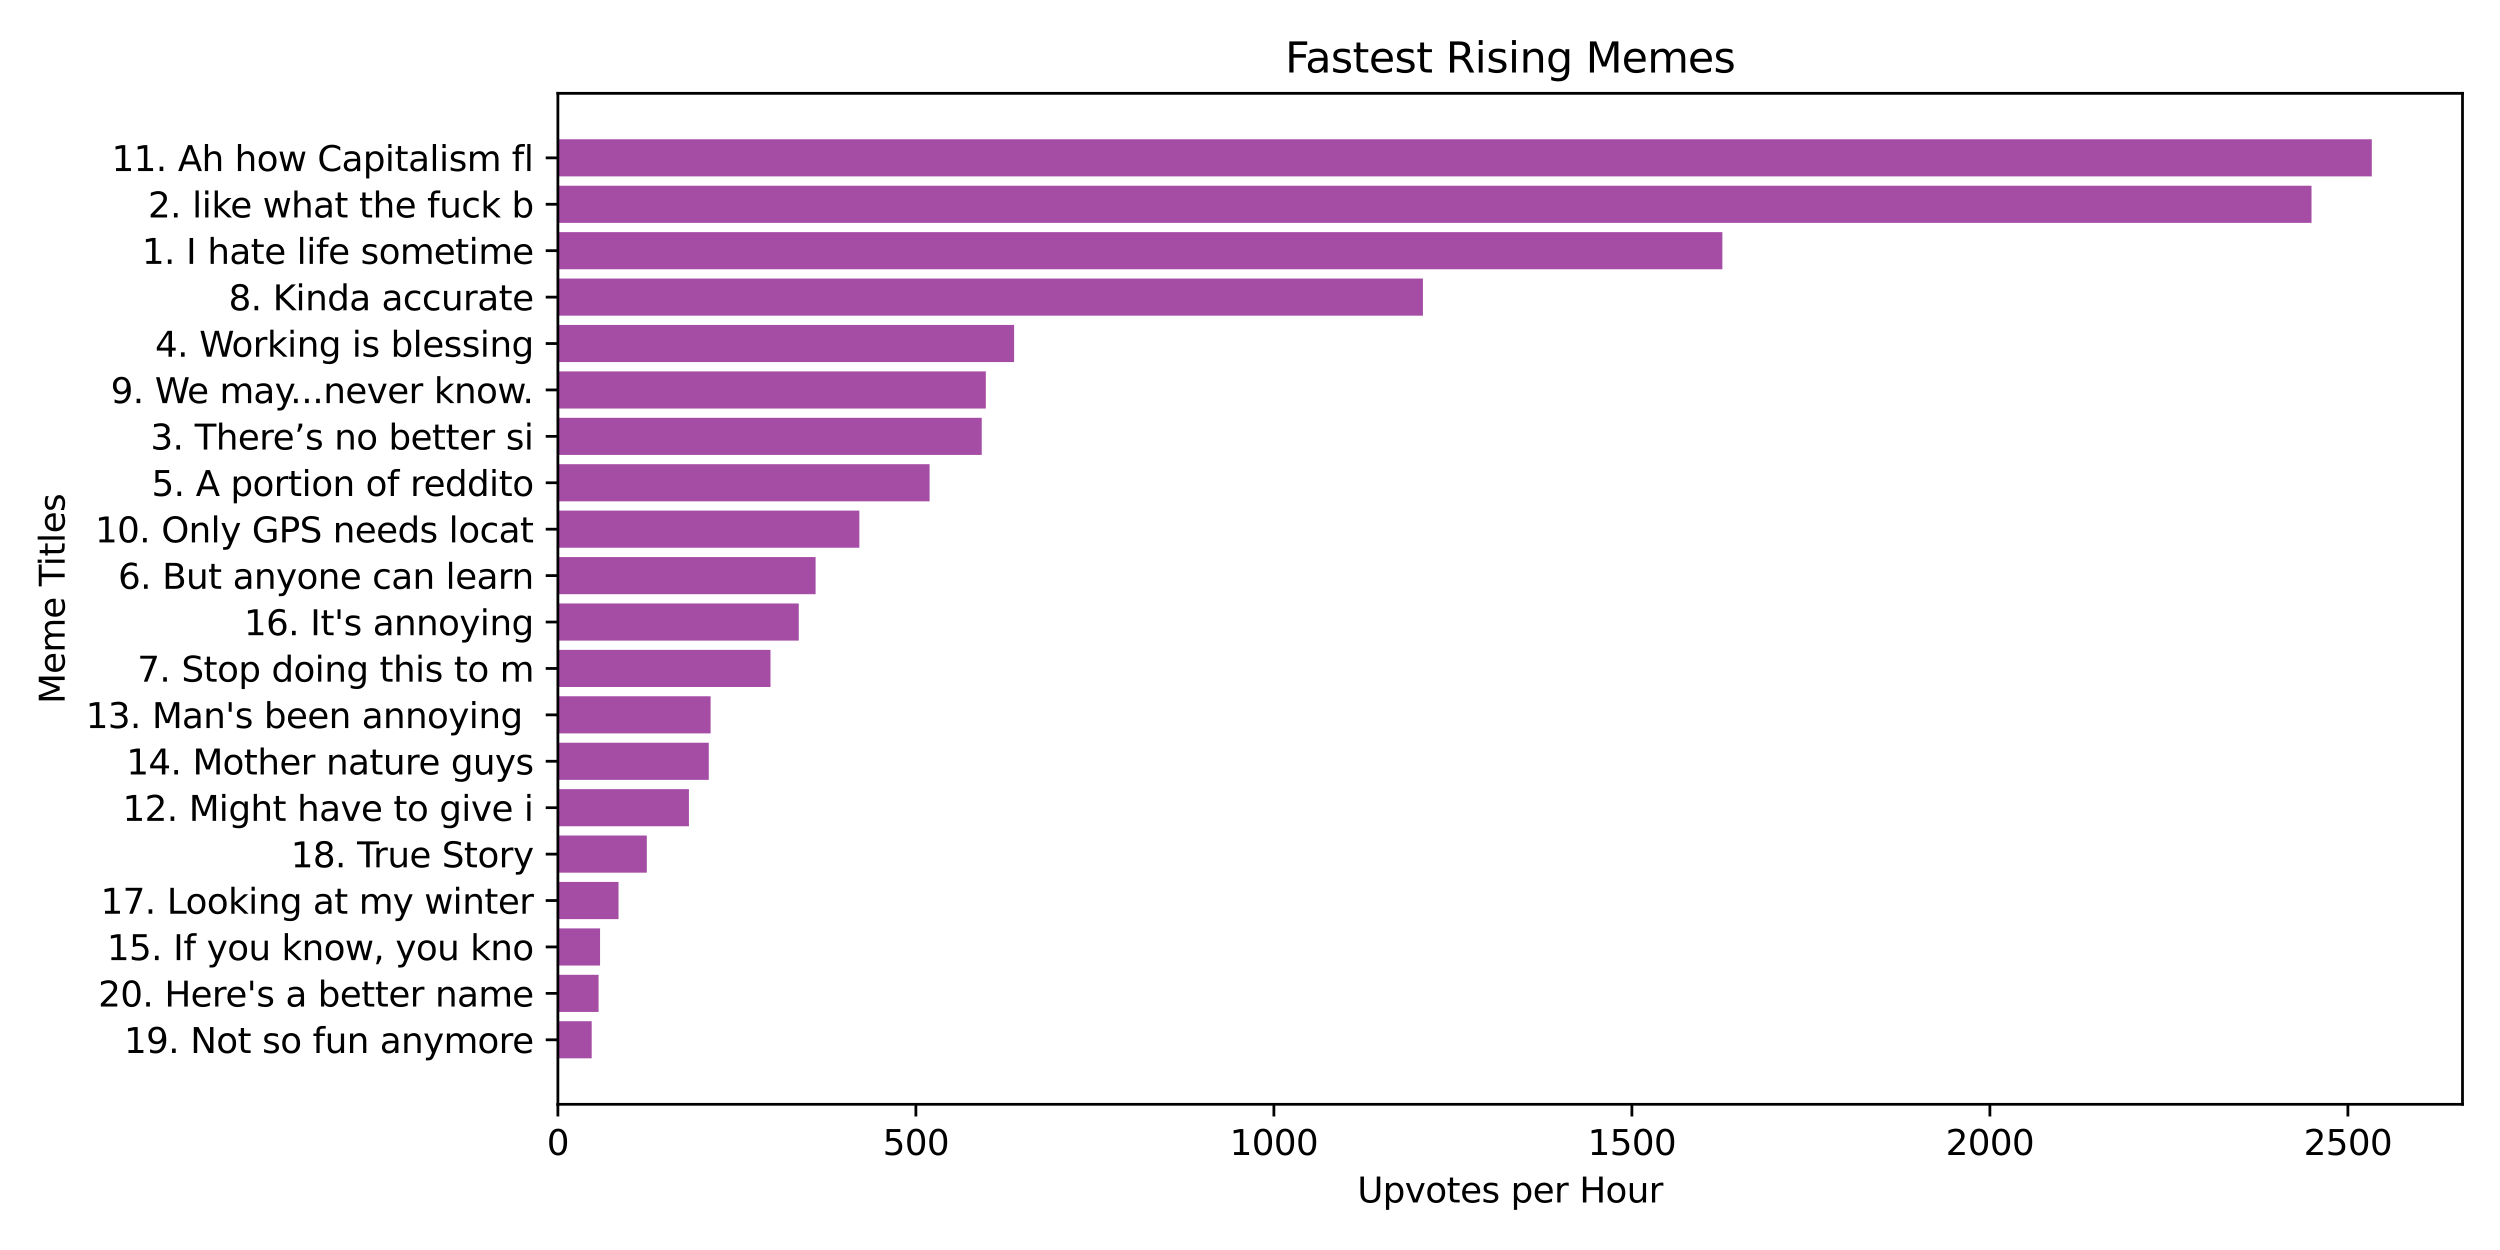 <?xml version="1.0" encoding="utf-8" standalone="no"?>
<!DOCTYPE svg PUBLIC "-//W3C//DTD SVG 1.1//EN"
  "http://www.w3.org/Graphics/SVG/1.1/DTD/svg11.dtd">
<svg xmlns:xlink="http://www.w3.org/1999/xlink" width="720pt" height="360pt" viewBox="0 0 720 360" xmlns="http://www.w3.org/2000/svg" version="1.1">
 <defs>
  <style type="text/css">*{stroke-linejoin: round; stroke-linecap: butt}</style>
 </defs>
 <g id="figure_1">
  <g id="patch_1">
   <path d="M 0 360 
L 720 360 
L 720 0 
L 0 0 
z
" style="fill: #ffffff"/>
  </g>
  <g id="axes_1">
   <g id="patch_2">
    <path d="M 160.67 318.04 
L 709.2 318.04 
L 709.2 26.88 
L 160.67 26.88 
z
" style="fill: #ffffff"/>
   </g>
   <g id="patch_3">
    <path d="M 160.67 40.115 
L 683.08 40.115 
L 683.08 50.809 
L 160.67 50.809 
z
" clip-path="url(#p32df06a16d)" style="fill: #800080; opacity: 0.7"/>
   </g>
   <g id="patch_4">
    <path d="M 160.67 53.483 
L 665.717 53.483 
L 665.717 64.177 
L 160.67 64.177 
z
" clip-path="url(#p32df06a16d)" style="fill: #800080; opacity: 0.7"/>
   </g>
   <g id="patch_5">
    <path d="M 160.67 66.851 
L 496.043 66.851 
L 496.043 77.546 
L 160.67 77.546 
z
" clip-path="url(#p32df06a16d)" style="fill: #800080; opacity: 0.7"/>
   </g>
   <g id="patch_6">
    <path d="M 160.67 80.219 
L 409.806 80.219 
L 409.806 90.914 
L 160.67 90.914 
z
" clip-path="url(#p32df06a16d)" style="fill: #800080; opacity: 0.7"/>
   </g>
   <g id="patch_7">
    <path d="M 160.67 93.587 
L 292.062 93.587 
L 292.062 104.282 
L 160.67 104.282 
z
" clip-path="url(#p32df06a16d)" style="fill: #800080; opacity: 0.7"/>
   </g>
   <g id="patch_8">
    <path d="M 160.67 106.956 
L 283.919 106.956 
L 283.919 117.65 
L 160.67 117.65 
z
" clip-path="url(#p32df06a16d)" style="fill: #800080; opacity: 0.7"/>
   </g>
   <g id="patch_9">
    <path d="M 160.67 120.324 
L 282.74 120.324 
L 282.74 131.018 
L 160.67 131.018 
z
" clip-path="url(#p32df06a16d)" style="fill: #800080; opacity: 0.7"/>
   </g>
   <g id="patch_10">
    <path d="M 160.67 133.692 
L 267.722 133.692 
L 267.722 144.387 
L 160.67 144.387 
z
" clip-path="url(#p32df06a16d)" style="fill: #800080; opacity: 0.7"/>
   </g>
   <g id="patch_11">
    <path d="M 160.67 147.06 
L 247.496 147.06 
L 247.496 157.755 
L 160.67 157.755 
z
" clip-path="url(#p32df06a16d)" style="fill: #800080; opacity: 0.7"/>
   </g>
   <g id="patch_12">
    <path d="M 160.67 160.429 
L 234.892 160.429 
L 234.892 171.123 
L 160.67 171.123 
z
" clip-path="url(#p32df06a16d)" style="fill: #800080; opacity: 0.7"/>
   </g>
   <g id="patch_13">
    <path d="M 160.67 173.797 
L 230.045 173.797 
L 230.045 184.491 
L 160.67 184.491 
z
" clip-path="url(#p32df06a16d)" style="fill: #800080; opacity: 0.7"/>
   </g>
   <g id="patch_14">
    <path d="M 160.67 187.165 
L 221.905 187.165 
L 221.905 197.86 
L 160.67 197.86 
z
" clip-path="url(#p32df06a16d)" style="fill: #800080; opacity: 0.7"/>
   </g>
   <g id="patch_15">
    <path d="M 160.67 200.533 
L 204.656 200.533 
L 204.656 211.228 
L 160.67 211.228 
z
" clip-path="url(#p32df06a16d)" style="fill: #800080; opacity: 0.7"/>
   </g>
   <g id="patch_16">
    <path d="M 160.67 213.902 
L 204.13 213.902 
L 204.13 224.596 
L 160.67 224.596 
z
" clip-path="url(#p32df06a16d)" style="fill: #800080; opacity: 0.7"/>
   </g>
   <g id="patch_17">
    <path d="M 160.67 227.27 
L 198.412 227.27 
L 198.412 237.964 
L 160.67 237.964 
z
" clip-path="url(#p32df06a16d)" style="fill: #800080; opacity: 0.7"/>
   </g>
   <g id="patch_18">
    <path d="M 160.67 240.638 
L 186.281 240.638 
L 186.281 251.333 
L 160.67 251.333 
z
" clip-path="url(#p32df06a16d)" style="fill: #800080; opacity: 0.7"/>
   </g>
   <g id="patch_19">
    <path d="M 160.67 254.006 
L 178.135 254.006 
L 178.135 264.701 
L 160.67 264.701 
z
" clip-path="url(#p32df06a16d)" style="fill: #800080; opacity: 0.7"/>
   </g>
   <g id="patch_20">
    <path d="M 160.67 267.374 
L 172.816 267.374 
L 172.816 278.069 
L 160.67 278.069 
z
" clip-path="url(#p32df06a16d)" style="fill: #800080; opacity: 0.7"/>
   </g>
   <g id="patch_21">
    <path d="M 160.67 280.743 
L 172.391 280.743 
L 172.391 291.437 
L 160.67 291.437 
z
" clip-path="url(#p32df06a16d)" style="fill: #800080; opacity: 0.7"/>
   </g>
   <g id="patch_22">
    <path d="M 160.67 294.111 
L 170.408 294.111 
L 170.408 304.805 
L 160.67 304.805 
z
" clip-path="url(#p32df06a16d)" style="fill: #800080; opacity: 0.7"/>
   </g>
   <g id="matplotlib.axis_1">
    <g id="xtick_1">
     <g id="line2d_1">
      <defs>
       <path id="m9d696929f9" d="M 0 0 
L 0 3.5 
" style="stroke: #000000; stroke-width: 0.8"/>
      </defs>
      <g>
       <use xlink:href="#m9d696929f9" x="160.67" y="318.04" style="stroke: #000000; stroke-width: 0.8"/>
      </g>
     </g>
     <g id="text_1">
      <!-- 0 -->
      <g transform="translate(157.489 332.638) scale(0.1 -0.1)">
       <defs>
        <path id="DejaVuSans-30" d="M 2034 4250 
Q 1547 4250 1301 3770 
Q 1056 3291 1056 2328 
Q 1056 1369 1301 889 
Q 1547 409 2034 409 
Q 2525 409 2770 889 
Q 3016 1369 3016 2328 
Q 3016 3291 2770 3770 
Q 2525 4250 2034 4250 
z
M 2034 4750 
Q 2819 4750 3233 4129 
Q 3647 3509 3647 2328 
Q 3647 1150 3233 529 
Q 2819 -91 2034 -91 
Q 1250 -91 836 529 
Q 422 1150 422 2328 
Q 422 3509 836 4129 
Q 1250 4750 2034 4750 
z
" transform="scale(0.016)"/>
       </defs>
       <use xlink:href="#DejaVuSans-30"/>
      </g>
     </g>
    </g>
    <g id="xtick_2">
     <g id="line2d_2">
      <g>
       <use xlink:href="#m9d696929f9" x="263.774" y="318.04" style="stroke: #000000; stroke-width: 0.8"/>
      </g>
     </g>
     <g id="text_2">
      <!-- 500 -->
      <g transform="translate(254.231 332.638) scale(0.1 -0.1)">
       <defs>
        <path id="DejaVuSans-35" d="M 691 4666 
L 3169 4666 
L 3169 4134 
L 1269 4134 
L 1269 2991 
Q 1406 3038 1543 3061 
Q 1681 3084 1819 3084 
Q 2600 3084 3056 2656 
Q 3513 2228 3513 1497 
Q 3513 744 3044 326 
Q 2575 -91 1722 -91 
Q 1428 -91 1123 -41 
Q 819 9 494 109 
L 494 744 
Q 775 591 1075 516 
Q 1375 441 1709 441 
Q 2250 441 2565 725 
Q 2881 1009 2881 1497 
Q 2881 1984 2565 2268 
Q 2250 2553 1709 2553 
Q 1456 2553 1204 2497 
Q 953 2441 691 2322 
L 691 4666 
z
" transform="scale(0.016)"/>
       </defs>
       <use xlink:href="#DejaVuSans-35"/>
       <use xlink:href="#DejaVuSans-30" transform="translate(63.623 0)"/>
       <use xlink:href="#DejaVuSans-30" transform="translate(127.246 0)"/>
      </g>
     </g>
    </g>
    <g id="xtick_3">
     <g id="line2d_3">
      <g>
       <use xlink:href="#m9d696929f9" x="366.879" y="318.04" style="stroke: #000000; stroke-width: 0.8"/>
      </g>
     </g>
     <g id="text_3">
      <!-- 1000 -->
      <g transform="translate(354.154 332.638) scale(0.1 -0.1)">
       <defs>
        <path id="DejaVuSans-31" d="M 794 531 
L 1825 531 
L 1825 4091 
L 703 3866 
L 703 4441 
L 1819 4666 
L 2450 4666 
L 2450 531 
L 3481 531 
L 3481 0 
L 794 0 
L 794 531 
z
" transform="scale(0.016)"/>
       </defs>
       <use xlink:href="#DejaVuSans-31"/>
       <use xlink:href="#DejaVuSans-30" transform="translate(63.623 0)"/>
       <use xlink:href="#DejaVuSans-30" transform="translate(127.246 0)"/>
       <use xlink:href="#DejaVuSans-30" transform="translate(190.869 0)"/>
      </g>
     </g>
    </g>
    <g id="xtick_4">
     <g id="line2d_4">
      <g>
       <use xlink:href="#m9d696929f9" x="469.983" y="318.04" style="stroke: #000000; stroke-width: 0.8"/>
      </g>
     </g>
     <g id="text_4">
      <!-- 1500 -->
      <g transform="translate(457.258 332.638) scale(0.1 -0.1)">
       <use xlink:href="#DejaVuSans-31"/>
       <use xlink:href="#DejaVuSans-35" transform="translate(63.623 0)"/>
       <use xlink:href="#DejaVuSans-30" transform="translate(127.246 0)"/>
       <use xlink:href="#DejaVuSans-30" transform="translate(190.869 0)"/>
      </g>
     </g>
    </g>
    <g id="xtick_5">
     <g id="line2d_5">
      <g>
       <use xlink:href="#m9d696929f9" x="573.087" y="318.04" style="stroke: #000000; stroke-width: 0.8"/>
      </g>
     </g>
     <g id="text_5">
      <!-- 2000 -->
      <g transform="translate(560.362 332.638) scale(0.1 -0.1)">
       <defs>
        <path id="DejaVuSans-32" d="M 1228 531 
L 3431 531 
L 3431 0 
L 469 0 
L 469 531 
Q 828 903 1448 1529 
Q 2069 2156 2228 2338 
Q 2531 2678 2651 2914 
Q 2772 3150 2772 3378 
Q 2772 3750 2511 3984 
Q 2250 4219 1831 4219 
Q 1534 4219 1204 4116 
Q 875 4013 500 3803 
L 500 4441 
Q 881 4594 1212 4672 
Q 1544 4750 1819 4750 
Q 2544 4750 2975 4387 
Q 3406 4025 3406 3419 
Q 3406 3131 3298 2873 
Q 3191 2616 2906 2266 
Q 2828 2175 2409 1742 
Q 1991 1309 1228 531 
z
" transform="scale(0.016)"/>
       </defs>
       <use xlink:href="#DejaVuSans-32"/>
       <use xlink:href="#DejaVuSans-30" transform="translate(63.623 0)"/>
       <use xlink:href="#DejaVuSans-30" transform="translate(127.246 0)"/>
       <use xlink:href="#DejaVuSans-30" transform="translate(190.869 0)"/>
      </g>
     </g>
    </g>
    <g id="xtick_6">
     <g id="line2d_6">
      <g>
       <use xlink:href="#m9d696929f9" x="676.192" y="318.04" style="stroke: #000000; stroke-width: 0.8"/>
      </g>
     </g>
     <g id="text_6">
      <!-- 2500 -->
      <g transform="translate(663.467 332.638) scale(0.1 -0.1)">
       <use xlink:href="#DejaVuSans-32"/>
       <use xlink:href="#DejaVuSans-35" transform="translate(63.623 0)"/>
       <use xlink:href="#DejaVuSans-30" transform="translate(127.246 0)"/>
       <use xlink:href="#DejaVuSans-30" transform="translate(190.869 0)"/>
      </g>
     </g>
    </g>
    <g id="text_7">
     <!-- Upvotes per Hour -->
     <g transform="translate(390.913 346.317) scale(0.1 -0.1)">
      <defs>
       <path id="DejaVuSans-55" d="M 556 4666 
L 1191 4666 
L 1191 1831 
Q 1191 1081 1462 751 
Q 1734 422 2344 422 
Q 2950 422 3222 751 
Q 3494 1081 3494 1831 
L 3494 4666 
L 4128 4666 
L 4128 1753 
Q 4128 841 3676 375 
Q 3225 -91 2344 -91 
Q 1459 -91 1007 375 
Q 556 841 556 1753 
L 556 4666 
z
" transform="scale(0.016)"/>
       <path id="DejaVuSans-70" d="M 1159 525 
L 1159 -1331 
L 581 -1331 
L 581 3500 
L 1159 3500 
L 1159 2969 
Q 1341 3281 1617 3432 
Q 1894 3584 2278 3584 
Q 2916 3584 3314 3078 
Q 3713 2572 3713 1747 
Q 3713 922 3314 415 
Q 2916 -91 2278 -91 
Q 1894 -91 1617 61 
Q 1341 213 1159 525 
z
M 3116 1747 
Q 3116 2381 2855 2742 
Q 2594 3103 2138 3103 
Q 1681 3103 1420 2742 
Q 1159 2381 1159 1747 
Q 1159 1113 1420 752 
Q 1681 391 2138 391 
Q 2594 391 2855 752 
Q 3116 1113 3116 1747 
z
" transform="scale(0.016)"/>
       <path id="DejaVuSans-76" d="M 191 3500 
L 800 3500 
L 1894 563 
L 2988 3500 
L 3597 3500 
L 2284 0 
L 1503 0 
L 191 3500 
z
" transform="scale(0.016)"/>
       <path id="DejaVuSans-6f" d="M 1959 3097 
Q 1497 3097 1228 2736 
Q 959 2375 959 1747 
Q 959 1119 1226 758 
Q 1494 397 1959 397 
Q 2419 397 2687 759 
Q 2956 1122 2956 1747 
Q 2956 2369 2687 2733 
Q 2419 3097 1959 3097 
z
M 1959 3584 
Q 2709 3584 3137 3096 
Q 3566 2609 3566 1747 
Q 3566 888 3137 398 
Q 2709 -91 1959 -91 
Q 1206 -91 779 398 
Q 353 888 353 1747 
Q 353 2609 779 3096 
Q 1206 3584 1959 3584 
z
" transform="scale(0.016)"/>
       <path id="DejaVuSans-74" d="M 1172 4494 
L 1172 3500 
L 2356 3500 
L 2356 3053 
L 1172 3053 
L 1172 1153 
Q 1172 725 1289 603 
Q 1406 481 1766 481 
L 2356 481 
L 2356 0 
L 1766 0 
Q 1100 0 847 248 
Q 594 497 594 1153 
L 594 3053 
L 172 3053 
L 172 3500 
L 594 3500 
L 594 4494 
L 1172 4494 
z
" transform="scale(0.016)"/>
       <path id="DejaVuSans-65" d="M 3597 1894 
L 3597 1613 
L 953 1613 
Q 991 1019 1311 708 
Q 1631 397 2203 397 
Q 2534 397 2845 478 
Q 3156 559 3463 722 
L 3463 178 
Q 3153 47 2828 -22 
Q 2503 -91 2169 -91 
Q 1331 -91 842 396 
Q 353 884 353 1716 
Q 353 2575 817 3079 
Q 1281 3584 2069 3584 
Q 2775 3584 3186 3129 
Q 3597 2675 3597 1894 
z
M 3022 2063 
Q 3016 2534 2758 2815 
Q 2500 3097 2075 3097 
Q 1594 3097 1305 2825 
Q 1016 2553 972 2059 
L 3022 2063 
z
" transform="scale(0.016)"/>
       <path id="DejaVuSans-73" d="M 2834 3397 
L 2834 2853 
Q 2591 2978 2328 3040 
Q 2066 3103 1784 3103 
Q 1356 3103 1142 2972 
Q 928 2841 928 2578 
Q 928 2378 1081 2264 
Q 1234 2150 1697 2047 
L 1894 2003 
Q 2506 1872 2764 1633 
Q 3022 1394 3022 966 
Q 3022 478 2636 193 
Q 2250 -91 1575 -91 
Q 1294 -91 989 -36 
Q 684 19 347 128 
L 347 722 
Q 666 556 975 473 
Q 1284 391 1588 391 
Q 1994 391 2212 530 
Q 2431 669 2431 922 
Q 2431 1156 2273 1281 
Q 2116 1406 1581 1522 
L 1381 1569 
Q 847 1681 609 1914 
Q 372 2147 372 2553 
Q 372 3047 722 3315 
Q 1072 3584 1716 3584 
Q 2034 3584 2315 3537 
Q 2597 3491 2834 3397 
z
" transform="scale(0.016)"/>
       <path id="DejaVuSans-20" transform="scale(0.016)"/>
       <path id="DejaVuSans-72" d="M 2631 2963 
Q 2534 3019 2420 3045 
Q 2306 3072 2169 3072 
Q 1681 3072 1420 2755 
Q 1159 2438 1159 1844 
L 1159 0 
L 581 0 
L 581 3500 
L 1159 3500 
L 1159 2956 
Q 1341 3275 1631 3429 
Q 1922 3584 2338 3584 
Q 2397 3584 2469 3576 
Q 2541 3569 2628 3553 
L 2631 2963 
z
" transform="scale(0.016)"/>
       <path id="DejaVuSans-48" d="M 628 4666 
L 1259 4666 
L 1259 2753 
L 3553 2753 
L 3553 4666 
L 4184 4666 
L 4184 0 
L 3553 0 
L 3553 2222 
L 1259 2222 
L 1259 0 
L 628 0 
L 628 4666 
z
" transform="scale(0.016)"/>
       <path id="DejaVuSans-75" d="M 544 1381 
L 544 3500 
L 1119 3500 
L 1119 1403 
Q 1119 906 1312 657 
Q 1506 409 1894 409 
Q 2359 409 2629 706 
Q 2900 1003 2900 1516 
L 2900 3500 
L 3475 3500 
L 3475 0 
L 2900 0 
L 2900 538 
Q 2691 219 2414 64 
Q 2138 -91 1772 -91 
Q 1169 -91 856 284 
Q 544 659 544 1381 
z
M 1991 3584 
L 1991 3584 
z
" transform="scale(0.016)"/>
      </defs>
      <use xlink:href="#DejaVuSans-55"/>
      <use xlink:href="#DejaVuSans-70" transform="translate(73.193 0)"/>
      <use xlink:href="#DejaVuSans-76" transform="translate(136.67 0)"/>
      <use xlink:href="#DejaVuSans-6f" transform="translate(195.85 0)"/>
      <use xlink:href="#DejaVuSans-74" transform="translate(257.031 0)"/>
      <use xlink:href="#DejaVuSans-65" transform="translate(296.24 0)"/>
      <use xlink:href="#DejaVuSans-73" transform="translate(357.764 0)"/>
      <use xlink:href="#DejaVuSans-20" transform="translate(409.863 0)"/>
      <use xlink:href="#DejaVuSans-70" transform="translate(441.65 0)"/>
      <use xlink:href="#DejaVuSans-65" transform="translate(505.127 0)"/>
      <use xlink:href="#DejaVuSans-72" transform="translate(566.65 0)"/>
      <use xlink:href="#DejaVuSans-20" transform="translate(607.764 0)"/>
      <use xlink:href="#DejaVuSans-48" transform="translate(639.551 0)"/>
      <use xlink:href="#DejaVuSans-6f" transform="translate(714.746 0)"/>
      <use xlink:href="#DejaVuSans-75" transform="translate(775.928 0)"/>
      <use xlink:href="#DejaVuSans-72" transform="translate(839.307 0)"/>
     </g>
    </g>
   </g>
   <g id="matplotlib.axis_2">
    <g id="ytick_1">
     <g id="line2d_7">
      <defs>
       <path id="m82815e0f70" d="M 0 0 
L -3.5 0 
" style="stroke: #000000; stroke-width: 0.8"/>
      </defs>
      <g>
       <use xlink:href="#m82815e0f70" x="160.67" y="45.462" style="stroke: #000000; stroke-width: 0.8"/>
      </g>
     </g>
     <g id="text_8">
      <!-- 11. Ah how Capitalism fl -->
      <g transform="translate(32.151 49.261) scale(0.1 -0.1)">
       <defs>
        <path id="DejaVuSans-2e" d="M 684 794 
L 1344 794 
L 1344 0 
L 684 0 
L 684 794 
z
" transform="scale(0.016)"/>
        <path id="DejaVuSans-41" d="M 2188 4044 
L 1331 1722 
L 3047 1722 
L 2188 4044 
z
M 1831 4666 
L 2547 4666 
L 4325 0 
L 3669 0 
L 3244 1197 
L 1141 1197 
L 716 0 
L 50 0 
L 1831 4666 
z
" transform="scale(0.016)"/>
        <path id="DejaVuSans-68" d="M 3513 2113 
L 3513 0 
L 2938 0 
L 2938 2094 
Q 2938 2591 2744 2837 
Q 2550 3084 2163 3084 
Q 1697 3084 1428 2787 
Q 1159 2491 1159 1978 
L 1159 0 
L 581 0 
L 581 4863 
L 1159 4863 
L 1159 2956 
Q 1366 3272 1645 3428 
Q 1925 3584 2291 3584 
Q 2894 3584 3203 3211 
Q 3513 2838 3513 2113 
z
" transform="scale(0.016)"/>
        <path id="DejaVuSans-77" d="M 269 3500 
L 844 3500 
L 1563 769 
L 2278 3500 
L 2956 3500 
L 3675 769 
L 4391 3500 
L 4966 3500 
L 4050 0 
L 3372 0 
L 2619 2869 
L 1863 0 
L 1184 0 
L 269 3500 
z
" transform="scale(0.016)"/>
        <path id="DejaVuSans-43" d="M 4122 4306 
L 4122 3641 
Q 3803 3938 3442 4084 
Q 3081 4231 2675 4231 
Q 1875 4231 1450 3742 
Q 1025 3253 1025 2328 
Q 1025 1406 1450 917 
Q 1875 428 2675 428 
Q 3081 428 3442 575 
Q 3803 722 4122 1019 
L 4122 359 
Q 3791 134 3420 21 
Q 3050 -91 2638 -91 
Q 1578 -91 968 557 
Q 359 1206 359 2328 
Q 359 3453 968 4101 
Q 1578 4750 2638 4750 
Q 3056 4750 3426 4639 
Q 3797 4528 4122 4306 
z
" transform="scale(0.016)"/>
        <path id="DejaVuSans-61" d="M 2194 1759 
Q 1497 1759 1228 1600 
Q 959 1441 959 1056 
Q 959 750 1161 570 
Q 1363 391 1709 391 
Q 2188 391 2477 730 
Q 2766 1069 2766 1631 
L 2766 1759 
L 2194 1759 
z
M 3341 1997 
L 3341 0 
L 2766 0 
L 2766 531 
Q 2569 213 2275 61 
Q 1981 -91 1556 -91 
Q 1019 -91 701 211 
Q 384 513 384 1019 
Q 384 1609 779 1909 
Q 1175 2209 1959 2209 
L 2766 2209 
L 2766 2266 
Q 2766 2663 2505 2880 
Q 2244 3097 1772 3097 
Q 1472 3097 1187 3025 
Q 903 2953 641 2809 
L 641 3341 
Q 956 3463 1253 3523 
Q 1550 3584 1831 3584 
Q 2591 3584 2966 3190 
Q 3341 2797 3341 1997 
z
" transform="scale(0.016)"/>
        <path id="DejaVuSans-69" d="M 603 3500 
L 1178 3500 
L 1178 0 
L 603 0 
L 603 3500 
z
M 603 4863 
L 1178 4863 
L 1178 4134 
L 603 4134 
L 603 4863 
z
" transform="scale(0.016)"/>
        <path id="DejaVuSans-6c" d="M 603 4863 
L 1178 4863 
L 1178 0 
L 603 0 
L 603 4863 
z
" transform="scale(0.016)"/>
        <path id="DejaVuSans-6d" d="M 3328 2828 
Q 3544 3216 3844 3400 
Q 4144 3584 4550 3584 
Q 5097 3584 5394 3201 
Q 5691 2819 5691 2113 
L 5691 0 
L 5113 0 
L 5113 2094 
Q 5113 2597 4934 2840 
Q 4756 3084 4391 3084 
Q 3944 3084 3684 2787 
Q 3425 2491 3425 1978 
L 3425 0 
L 2847 0 
L 2847 2094 
Q 2847 2600 2669 2842 
Q 2491 3084 2119 3084 
Q 1678 3084 1418 2786 
Q 1159 2488 1159 1978 
L 1159 0 
L 581 0 
L 581 3500 
L 1159 3500 
L 1159 2956 
Q 1356 3278 1631 3431 
Q 1906 3584 2284 3584 
Q 2666 3584 2933 3390 
Q 3200 3197 3328 2828 
z
" transform="scale(0.016)"/>
        <path id="DejaVuSans-66" d="M 2375 4863 
L 2375 4384 
L 1825 4384 
Q 1516 4384 1395 4259 
Q 1275 4134 1275 3809 
L 1275 3500 
L 2222 3500 
L 2222 3053 
L 1275 3053 
L 1275 0 
L 697 0 
L 697 3053 
L 147 3053 
L 147 3500 
L 697 3500 
L 697 3744 
Q 697 4328 969 4595 
Q 1241 4863 1831 4863 
L 2375 4863 
z
" transform="scale(0.016)"/>
       </defs>
       <use xlink:href="#DejaVuSans-31"/>
       <use xlink:href="#DejaVuSans-31" transform="translate(63.623 0)"/>
       <use xlink:href="#DejaVuSans-2e" transform="translate(127.246 0)"/>
       <use xlink:href="#DejaVuSans-20" transform="translate(159.033 0)"/>
       <use xlink:href="#DejaVuSans-41" transform="translate(190.82 0)"/>
       <use xlink:href="#DejaVuSans-68" transform="translate(259.229 0)"/>
       <use xlink:href="#DejaVuSans-20" transform="translate(322.607 0)"/>
       <use xlink:href="#DejaVuSans-68" transform="translate(354.395 0)"/>
       <use xlink:href="#DejaVuSans-6f" transform="translate(417.773 0)"/>
       <use xlink:href="#DejaVuSans-77" transform="translate(478.955 0)"/>
       <use xlink:href="#DejaVuSans-20" transform="translate(560.742 0)"/>
       <use xlink:href="#DejaVuSans-43" transform="translate(592.529 0)"/>
       <use xlink:href="#DejaVuSans-61" transform="translate(662.354 0)"/>
       <use xlink:href="#DejaVuSans-70" transform="translate(723.633 0)"/>
       <use xlink:href="#DejaVuSans-69" transform="translate(787.109 0)"/>
       <use xlink:href="#DejaVuSans-74" transform="translate(814.893 0)"/>
       <use xlink:href="#DejaVuSans-61" transform="translate(854.102 0)"/>
       <use xlink:href="#DejaVuSans-6c" transform="translate(915.381 0)"/>
       <use xlink:href="#DejaVuSans-69" transform="translate(943.164 0)"/>
       <use xlink:href="#DejaVuSans-73" transform="translate(970.947 0)"/>
       <use xlink:href="#DejaVuSans-6d" transform="translate(1023.047 0)"/>
       <use xlink:href="#DejaVuSans-20" transform="translate(1120.459 0)"/>
       <use xlink:href="#DejaVuSans-66" transform="translate(1152.246 0)"/>
       <use xlink:href="#DejaVuSans-6c" transform="translate(1187.451 0)"/>
      </g>
     </g>
    </g>
    <g id="ytick_2">
     <g id="line2d_8">
      <g>
       <use xlink:href="#m82815e0f70" x="160.67" y="58.83" style="stroke: #000000; stroke-width: 0.8"/>
      </g>
     </g>
     <g id="text_9">
      <!-- 2. like what the fuck b -->
      <g transform="translate(42.631 62.629) scale(0.1 -0.1)">
       <defs>
        <path id="DejaVuSans-6b" d="M 581 4863 
L 1159 4863 
L 1159 1991 
L 2875 3500 
L 3609 3500 
L 1753 1863 
L 3688 0 
L 2938 0 
L 1159 1709 
L 1159 0 
L 581 0 
L 581 4863 
z
" transform="scale(0.016)"/>
        <path id="DejaVuSans-63" d="M 3122 3366 
L 3122 2828 
Q 2878 2963 2633 3030 
Q 2388 3097 2138 3097 
Q 1578 3097 1268 2742 
Q 959 2388 959 1747 
Q 959 1106 1268 751 
Q 1578 397 2138 397 
Q 2388 397 2633 464 
Q 2878 531 3122 666 
L 3122 134 
Q 2881 22 2623 -34 
Q 2366 -91 2075 -91 
Q 1284 -91 818 406 
Q 353 903 353 1747 
Q 353 2603 823 3093 
Q 1294 3584 2113 3584 
Q 2378 3584 2631 3529 
Q 2884 3475 3122 3366 
z
" transform="scale(0.016)"/>
        <path id="DejaVuSans-62" d="M 3116 1747 
Q 3116 2381 2855 2742 
Q 2594 3103 2138 3103 
Q 1681 3103 1420 2742 
Q 1159 2381 1159 1747 
Q 1159 1113 1420 752 
Q 1681 391 2138 391 
Q 2594 391 2855 752 
Q 3116 1113 3116 1747 
z
M 1159 2969 
Q 1341 3281 1617 3432 
Q 1894 3584 2278 3584 
Q 2916 3584 3314 3078 
Q 3713 2572 3713 1747 
Q 3713 922 3314 415 
Q 2916 -91 2278 -91 
Q 1894 -91 1617 61 
Q 1341 213 1159 525 
L 1159 0 
L 581 0 
L 581 4863 
L 1159 4863 
L 1159 2969 
z
" transform="scale(0.016)"/>
       </defs>
       <use xlink:href="#DejaVuSans-32"/>
       <use xlink:href="#DejaVuSans-2e" transform="translate(63.623 0)"/>
       <use xlink:href="#DejaVuSans-20" transform="translate(95.41 0)"/>
       <use xlink:href="#DejaVuSans-6c" transform="translate(127.197 0)"/>
       <use xlink:href="#DejaVuSans-69" transform="translate(154.98 0)"/>
       <use xlink:href="#DejaVuSans-6b" transform="translate(182.764 0)"/>
       <use xlink:href="#DejaVuSans-65" transform="translate(237.049 0)"/>
       <use xlink:href="#DejaVuSans-20" transform="translate(298.572 0)"/>
       <use xlink:href="#DejaVuSans-77" transform="translate(330.359 0)"/>
       <use xlink:href="#DejaVuSans-68" transform="translate(412.146 0)"/>
       <use xlink:href="#DejaVuSans-61" transform="translate(475.525 0)"/>
       <use xlink:href="#DejaVuSans-74" transform="translate(536.805 0)"/>
       <use xlink:href="#DejaVuSans-20" transform="translate(576.014 0)"/>
       <use xlink:href="#DejaVuSans-74" transform="translate(607.801 0)"/>
       <use xlink:href="#DejaVuSans-68" transform="translate(647.01 0)"/>
       <use xlink:href="#DejaVuSans-65" transform="translate(710.389 0)"/>
       <use xlink:href="#DejaVuSans-20" transform="translate(771.912 0)"/>
       <use xlink:href="#DejaVuSans-66" transform="translate(803.699 0)"/>
       <use xlink:href="#DejaVuSans-75" transform="translate(838.904 0)"/>
       <use xlink:href="#DejaVuSans-63" transform="translate(902.283 0)"/>
       <use xlink:href="#DejaVuSans-6b" transform="translate(957.264 0)"/>
       <use xlink:href="#DejaVuSans-20" transform="translate(1015.174 0)"/>
       <use xlink:href="#DejaVuSans-62" transform="translate(1046.961 0)"/>
      </g>
     </g>
    </g>
    <g id="ytick_3">
     <g id="line2d_9">
      <g>
       <use xlink:href="#m82815e0f70" x="160.67" y="72.198" style="stroke: #000000; stroke-width: 0.8"/>
      </g>
     </g>
     <g id="text_10">
      <!-- 1. I hate life sometime -->
      <g transform="translate(40.884 75.998) scale(0.1 -0.1)">
       <defs>
        <path id="DejaVuSans-49" d="M 628 4666 
L 1259 4666 
L 1259 0 
L 628 0 
L 628 4666 
z
" transform="scale(0.016)"/>
       </defs>
       <use xlink:href="#DejaVuSans-31"/>
       <use xlink:href="#DejaVuSans-2e" transform="translate(63.623 0)"/>
       <use xlink:href="#DejaVuSans-20" transform="translate(95.41 0)"/>
       <use xlink:href="#DejaVuSans-49" transform="translate(127.197 0)"/>
       <use xlink:href="#DejaVuSans-20" transform="translate(156.689 0)"/>
       <use xlink:href="#DejaVuSans-68" transform="translate(188.477 0)"/>
       <use xlink:href="#DejaVuSans-61" transform="translate(251.855 0)"/>
       <use xlink:href="#DejaVuSans-74" transform="translate(313.135 0)"/>
       <use xlink:href="#DejaVuSans-65" transform="translate(352.344 0)"/>
       <use xlink:href="#DejaVuSans-20" transform="translate(413.867 0)"/>
       <use xlink:href="#DejaVuSans-6c" transform="translate(445.654 0)"/>
       <use xlink:href="#DejaVuSans-69" transform="translate(473.438 0)"/>
       <use xlink:href="#DejaVuSans-66" transform="translate(501.221 0)"/>
       <use xlink:href="#DejaVuSans-65" transform="translate(536.426 0)"/>
       <use xlink:href="#DejaVuSans-20" transform="translate(597.949 0)"/>
       <use xlink:href="#DejaVuSans-73" transform="translate(629.736 0)"/>
       <use xlink:href="#DejaVuSans-6f" transform="translate(681.836 0)"/>
       <use xlink:href="#DejaVuSans-6d" transform="translate(743.018 0)"/>
       <use xlink:href="#DejaVuSans-65" transform="translate(840.43 0)"/>
       <use xlink:href="#DejaVuSans-74" transform="translate(901.953 0)"/>
       <use xlink:href="#DejaVuSans-69" transform="translate(941.162 0)"/>
       <use xlink:href="#DejaVuSans-6d" transform="translate(968.945 0)"/>
       <use xlink:href="#DejaVuSans-65" transform="translate(1066.357 0)"/>
      </g>
     </g>
    </g>
    <g id="ytick_4">
     <g id="line2d_10">
      <g>
       <use xlink:href="#m82815e0f70" x="160.67" y="85.567" style="stroke: #000000; stroke-width: 0.8"/>
      </g>
     </g>
     <g id="text_11">
      <!-- 8. Kinda accurate -->
      <g transform="translate(65.848 89.366) scale(0.1 -0.1)">
       <defs>
        <path id="DejaVuSans-38" d="M 2034 2216 
Q 1584 2216 1326 1975 
Q 1069 1734 1069 1313 
Q 1069 891 1326 650 
Q 1584 409 2034 409 
Q 2484 409 2743 651 
Q 3003 894 3003 1313 
Q 3003 1734 2745 1975 
Q 2488 2216 2034 2216 
z
M 1403 2484 
Q 997 2584 770 2862 
Q 544 3141 544 3541 
Q 544 4100 942 4425 
Q 1341 4750 2034 4750 
Q 2731 4750 3128 4425 
Q 3525 4100 3525 3541 
Q 3525 3141 3298 2862 
Q 3072 2584 2669 2484 
Q 3125 2378 3379 2068 
Q 3634 1759 3634 1313 
Q 3634 634 3220 271 
Q 2806 -91 2034 -91 
Q 1263 -91 848 271 
Q 434 634 434 1313 
Q 434 1759 690 2068 
Q 947 2378 1403 2484 
z
M 1172 3481 
Q 1172 3119 1398 2916 
Q 1625 2713 2034 2713 
Q 2441 2713 2670 2916 
Q 2900 3119 2900 3481 
Q 2900 3844 2670 4047 
Q 2441 4250 2034 4250 
Q 1625 4250 1398 4047 
Q 1172 3844 1172 3481 
z
" transform="scale(0.016)"/>
        <path id="DejaVuSans-4b" d="M 628 4666 
L 1259 4666 
L 1259 2694 
L 3353 4666 
L 4166 4666 
L 1850 2491 
L 4331 0 
L 3500 0 
L 1259 2247 
L 1259 0 
L 628 0 
L 628 4666 
z
" transform="scale(0.016)"/>
        <path id="DejaVuSans-6e" d="M 3513 2113 
L 3513 0 
L 2938 0 
L 2938 2094 
Q 2938 2591 2744 2837 
Q 2550 3084 2163 3084 
Q 1697 3084 1428 2787 
Q 1159 2491 1159 1978 
L 1159 0 
L 581 0 
L 581 3500 
L 1159 3500 
L 1159 2956 
Q 1366 3272 1645 3428 
Q 1925 3584 2291 3584 
Q 2894 3584 3203 3211 
Q 3513 2838 3513 2113 
z
" transform="scale(0.016)"/>
        <path id="DejaVuSans-64" d="M 2906 2969 
L 2906 4863 
L 3481 4863 
L 3481 0 
L 2906 0 
L 2906 525 
Q 2725 213 2448 61 
Q 2172 -91 1784 -91 
Q 1150 -91 751 415 
Q 353 922 353 1747 
Q 353 2572 751 3078 
Q 1150 3584 1784 3584 
Q 2172 3584 2448 3432 
Q 2725 3281 2906 2969 
z
M 947 1747 
Q 947 1113 1208 752 
Q 1469 391 1925 391 
Q 2381 391 2643 752 
Q 2906 1113 2906 1747 
Q 2906 2381 2643 2742 
Q 2381 3103 1925 3103 
Q 1469 3103 1208 2742 
Q 947 2381 947 1747 
z
" transform="scale(0.016)"/>
       </defs>
       <use xlink:href="#DejaVuSans-38"/>
       <use xlink:href="#DejaVuSans-2e" transform="translate(63.623 0)"/>
       <use xlink:href="#DejaVuSans-20" transform="translate(95.41 0)"/>
       <use xlink:href="#DejaVuSans-4b" transform="translate(127.197 0)"/>
       <use xlink:href="#DejaVuSans-69" transform="translate(192.773 0)"/>
       <use xlink:href="#DejaVuSans-6e" transform="translate(220.557 0)"/>
       <use xlink:href="#DejaVuSans-64" transform="translate(283.936 0)"/>
       <use xlink:href="#DejaVuSans-61" transform="translate(347.412 0)"/>
       <use xlink:href="#DejaVuSans-20" transform="translate(408.691 0)"/>
       <use xlink:href="#DejaVuSans-61" transform="translate(440.479 0)"/>
       <use xlink:href="#DejaVuSans-63" transform="translate(501.758 0)"/>
       <use xlink:href="#DejaVuSans-63" transform="translate(556.738 0)"/>
       <use xlink:href="#DejaVuSans-75" transform="translate(611.719 0)"/>
       <use xlink:href="#DejaVuSans-72" transform="translate(675.098 0)"/>
       <use xlink:href="#DejaVuSans-61" transform="translate(716.211 0)"/>
       <use xlink:href="#DejaVuSans-74" transform="translate(777.49 0)"/>
       <use xlink:href="#DejaVuSans-65" transform="translate(816.699 0)"/>
      </g>
     </g>
    </g>
    <g id="ytick_5">
     <g id="line2d_11">
      <g>
       <use xlink:href="#m82815e0f70" x="160.67" y="98.935" style="stroke: #000000; stroke-width: 0.8"/>
      </g>
     </g>
     <g id="text_12">
      <!-- 4. Working is blessing -->
      <g transform="translate(44.661 102.734) scale(0.1 -0.1)">
       <defs>
        <path id="DejaVuSans-34" d="M 2419 4116 
L 825 1625 
L 2419 1625 
L 2419 4116 
z
M 2253 4666 
L 3047 4666 
L 3047 1625 
L 3713 1625 
L 3713 1100 
L 3047 1100 
L 3047 0 
L 2419 0 
L 2419 1100 
L 313 1100 
L 313 1709 
L 2253 4666 
z
" transform="scale(0.016)"/>
        <path id="DejaVuSans-57" d="M 213 4666 
L 850 4666 
L 1831 722 
L 2809 4666 
L 3519 4666 
L 4500 722 
L 5478 4666 
L 6119 4666 
L 4947 0 
L 4153 0 
L 3169 4050 
L 2175 0 
L 1381 0 
L 213 4666 
z
" transform="scale(0.016)"/>
        <path id="DejaVuSans-67" d="M 2906 1791 
Q 2906 2416 2648 2759 
Q 2391 3103 1925 3103 
Q 1463 3103 1205 2759 
Q 947 2416 947 1791 
Q 947 1169 1205 825 
Q 1463 481 1925 481 
Q 2391 481 2648 825 
Q 2906 1169 2906 1791 
z
M 3481 434 
Q 3481 -459 3084 -895 
Q 2688 -1331 1869 -1331 
Q 1566 -1331 1297 -1286 
Q 1028 -1241 775 -1147 
L 775 -588 
Q 1028 -725 1275 -790 
Q 1522 -856 1778 -856 
Q 2344 -856 2625 -561 
Q 2906 -266 2906 331 
L 2906 616 
Q 2728 306 2450 153 
Q 2172 0 1784 0 
Q 1141 0 747 490 
Q 353 981 353 1791 
Q 353 2603 747 3093 
Q 1141 3584 1784 3584 
Q 2172 3584 2450 3431 
Q 2728 3278 2906 2969 
L 2906 3500 
L 3481 3500 
L 3481 434 
z
" transform="scale(0.016)"/>
       </defs>
       <use xlink:href="#DejaVuSans-34"/>
       <use xlink:href="#DejaVuSans-2e" transform="translate(63.623 0)"/>
       <use xlink:href="#DejaVuSans-20" transform="translate(95.41 0)"/>
       <use xlink:href="#DejaVuSans-57" transform="translate(127.197 0)"/>
       <use xlink:href="#DejaVuSans-6f" transform="translate(220.199 0)"/>
       <use xlink:href="#DejaVuSans-72" transform="translate(281.381 0)"/>
       <use xlink:href="#DejaVuSans-6b" transform="translate(322.494 0)"/>
       <use xlink:href="#DejaVuSans-69" transform="translate(380.404 0)"/>
       <use xlink:href="#DejaVuSans-6e" transform="translate(408.188 0)"/>
       <use xlink:href="#DejaVuSans-67" transform="translate(471.566 0)"/>
       <use xlink:href="#DejaVuSans-20" transform="translate(535.043 0)"/>
       <use xlink:href="#DejaVuSans-69" transform="translate(566.83 0)"/>
       <use xlink:href="#DejaVuSans-73" transform="translate(594.613 0)"/>
       <use xlink:href="#DejaVuSans-20" transform="translate(646.713 0)"/>
       <use xlink:href="#DejaVuSans-62" transform="translate(678.5 0)"/>
       <use xlink:href="#DejaVuSans-6c" transform="translate(741.977 0)"/>
       <use xlink:href="#DejaVuSans-65" transform="translate(769.76 0)"/>
       <use xlink:href="#DejaVuSans-73" transform="translate(831.283 0)"/>
       <use xlink:href="#DejaVuSans-73" transform="translate(883.383 0)"/>
       <use xlink:href="#DejaVuSans-69" transform="translate(935.482 0)"/>
       <use xlink:href="#DejaVuSans-6e" transform="translate(963.266 0)"/>
       <use xlink:href="#DejaVuSans-67" transform="translate(1026.645 0)"/>
      </g>
     </g>
    </g>
    <g id="ytick_6">
     <g id="line2d_12">
      <g>
       <use xlink:href="#m82815e0f70" x="160.67" y="112.303" style="stroke: #000000; stroke-width: 0.8"/>
      </g>
     </g>
     <g id="text_13">
      <!-- 9. We may...never know. -->
      <g transform="translate(31.881 116.102) scale(0.1 -0.1)">
       <defs>
        <path id="DejaVuSans-39" d="M 703 97 
L 703 672 
Q 941 559 1184 500 
Q 1428 441 1663 441 
Q 2288 441 2617 861 
Q 2947 1281 2994 2138 
Q 2813 1869 2534 1725 
Q 2256 1581 1919 1581 
Q 1219 1581 811 2004 
Q 403 2428 403 3163 
Q 403 3881 828 4315 
Q 1253 4750 1959 4750 
Q 2769 4750 3195 4129 
Q 3622 3509 3622 2328 
Q 3622 1225 3098 567 
Q 2575 -91 1691 -91 
Q 1453 -91 1209 -44 
Q 966 3 703 97 
z
M 1959 2075 
Q 2384 2075 2632 2365 
Q 2881 2656 2881 3163 
Q 2881 3666 2632 3958 
Q 2384 4250 1959 4250 
Q 1534 4250 1286 3958 
Q 1038 3666 1038 3163 
Q 1038 2656 1286 2365 
Q 1534 2075 1959 2075 
z
" transform="scale(0.016)"/>
        <path id="DejaVuSans-79" d="M 2059 -325 
Q 1816 -950 1584 -1140 
Q 1353 -1331 966 -1331 
L 506 -1331 
L 506 -850 
L 844 -850 
Q 1081 -850 1212 -737 
Q 1344 -625 1503 -206 
L 1606 56 
L 191 3500 
L 800 3500 
L 1894 763 
L 2988 3500 
L 3597 3500 
L 2059 -325 
z
" transform="scale(0.016)"/>
       </defs>
       <use xlink:href="#DejaVuSans-39"/>
       <use xlink:href="#DejaVuSans-2e" transform="translate(63.623 0)"/>
       <use xlink:href="#DejaVuSans-20" transform="translate(95.41 0)"/>
       <use xlink:href="#DejaVuSans-57" transform="translate(127.197 0)"/>
       <use xlink:href="#DejaVuSans-65" transform="translate(220.199 0)"/>
       <use xlink:href="#DejaVuSans-20" transform="translate(281.723 0)"/>
       <use xlink:href="#DejaVuSans-6d" transform="translate(313.51 0)"/>
       <use xlink:href="#DejaVuSans-61" transform="translate(410.922 0)"/>
       <use xlink:href="#DejaVuSans-79" transform="translate(472.201 0)"/>
       <use xlink:href="#DejaVuSans-2e" transform="translate(517.131 0)"/>
       <use xlink:href="#DejaVuSans-2e" transform="translate(548.918 0)"/>
       <use xlink:href="#DejaVuSans-2e" transform="translate(580.705 0)"/>
       <use xlink:href="#DejaVuSans-6e" transform="translate(612.492 0)"/>
       <use xlink:href="#DejaVuSans-65" transform="translate(675.871 0)"/>
       <use xlink:href="#DejaVuSans-76" transform="translate(737.395 0)"/>
       <use xlink:href="#DejaVuSans-65" transform="translate(796.574 0)"/>
       <use xlink:href="#DejaVuSans-72" transform="translate(858.098 0)"/>
       <use xlink:href="#DejaVuSans-20" transform="translate(899.211 0)"/>
       <use xlink:href="#DejaVuSans-6b" transform="translate(930.998 0)"/>
       <use xlink:href="#DejaVuSans-6e" transform="translate(988.908 0)"/>
       <use xlink:href="#DejaVuSans-6f" transform="translate(1052.287 0)"/>
       <use xlink:href="#DejaVuSans-77" transform="translate(1113.469 0)"/>
       <use xlink:href="#DejaVuSans-2e" transform="translate(1186.131 0)"/>
      </g>
     </g>
    </g>
    <g id="ytick_7">
     <g id="line2d_13">
      <g>
       <use xlink:href="#m82815e0f70" x="160.67" y="125.671" style="stroke: #000000; stroke-width: 0.8"/>
      </g>
     </g>
     <g id="text_14">
      <!-- 3. There’s no better si -->
      <g transform="translate(43.342 129.47) scale(0.1 -0.1)">
       <defs>
        <path id="DejaVuSans-33" d="M 2597 2516 
Q 3050 2419 3304 2112 
Q 3559 1806 3559 1356 
Q 3559 666 3084 287 
Q 2609 -91 1734 -91 
Q 1441 -91 1130 -33 
Q 819 25 488 141 
L 488 750 
Q 750 597 1062 519 
Q 1375 441 1716 441 
Q 2309 441 2620 675 
Q 2931 909 2931 1356 
Q 2931 1769 2642 2001 
Q 2353 2234 1838 2234 
L 1294 2234 
L 1294 2753 
L 1863 2753 
Q 2328 2753 2575 2939 
Q 2822 3125 2822 3475 
Q 2822 3834 2567 4026 
Q 2313 4219 1838 4219 
Q 1578 4219 1281 4162 
Q 984 4106 628 3988 
L 628 4550 
Q 988 4650 1302 4700 
Q 1616 4750 1894 4750 
Q 2613 4750 3031 4423 
Q 3450 4097 3450 3541 
Q 3450 3153 3228 2886 
Q 3006 2619 2597 2516 
z
" transform="scale(0.016)"/>
        <path id="DejaVuSans-54" d="M -19 4666 
L 3928 4666 
L 3928 4134 
L 2272 4134 
L 2272 0 
L 1638 0 
L 1638 4134 
L -19 4134 
L -19 4666 
z
" transform="scale(0.016)"/>
        <path id="DejaVuSans-2019" d="M 813 4666 
L 1472 4666 
L 1472 4191 
L 959 3194 
L 556 3194 
L 813 4191 
L 813 4666 
z
" transform="scale(0.016)"/>
       </defs>
       <use xlink:href="#DejaVuSans-33"/>
       <use xlink:href="#DejaVuSans-2e" transform="translate(63.623 0)"/>
       <use xlink:href="#DejaVuSans-20" transform="translate(95.41 0)"/>
       <use xlink:href="#DejaVuSans-54" transform="translate(127.197 0)"/>
       <use xlink:href="#DejaVuSans-68" transform="translate(188.281 0)"/>
       <use xlink:href="#DejaVuSans-65" transform="translate(251.66 0)"/>
       <use xlink:href="#DejaVuSans-72" transform="translate(313.184 0)"/>
       <use xlink:href="#DejaVuSans-65" transform="translate(352.047 0)"/>
       <use xlink:href="#DejaVuSans-2019" transform="translate(413.57 0)"/>
       <use xlink:href="#DejaVuSans-73" transform="translate(445.357 0)"/>
       <use xlink:href="#DejaVuSans-20" transform="translate(497.457 0)"/>
       <use xlink:href="#DejaVuSans-6e" transform="translate(529.244 0)"/>
       <use xlink:href="#DejaVuSans-6f" transform="translate(592.623 0)"/>
       <use xlink:href="#DejaVuSans-20" transform="translate(653.805 0)"/>
       <use xlink:href="#DejaVuSans-62" transform="translate(685.592 0)"/>
       <use xlink:href="#DejaVuSans-65" transform="translate(749.068 0)"/>
       <use xlink:href="#DejaVuSans-74" transform="translate(810.592 0)"/>
       <use xlink:href="#DejaVuSans-74" transform="translate(849.801 0)"/>
       <use xlink:href="#DejaVuSans-65" transform="translate(889.01 0)"/>
       <use xlink:href="#DejaVuSans-72" transform="translate(950.533 0)"/>
       <use xlink:href="#DejaVuSans-20" transform="translate(991.646 0)"/>
       <use xlink:href="#DejaVuSans-73" transform="translate(1023.434 0)"/>
       <use xlink:href="#DejaVuSans-69" transform="translate(1075.533 0)"/>
      </g>
     </g>
    </g>
    <g id="ytick_8">
     <g id="line2d_14">
      <g>
       <use xlink:href="#m82815e0f70" x="160.67" y="139.039" style="stroke: #000000; stroke-width: 0.8"/>
      </g>
     </g>
     <g id="text_15">
      <!-- 5. A portion of reddito -->
      <g transform="translate(43.651 142.839) scale(0.1 -0.1)">
       <use xlink:href="#DejaVuSans-35"/>
       <use xlink:href="#DejaVuSans-2e" transform="translate(63.623 0)"/>
       <use xlink:href="#DejaVuSans-20" transform="translate(95.41 0)"/>
       <use xlink:href="#DejaVuSans-41" transform="translate(127.197 0)"/>
       <use xlink:href="#DejaVuSans-20" transform="translate(195.605 0)"/>
       <use xlink:href="#DejaVuSans-70" transform="translate(227.393 0)"/>
       <use xlink:href="#DejaVuSans-6f" transform="translate(290.869 0)"/>
       <use xlink:href="#DejaVuSans-72" transform="translate(352.051 0)"/>
       <use xlink:href="#DejaVuSans-74" transform="translate(393.164 0)"/>
       <use xlink:href="#DejaVuSans-69" transform="translate(432.373 0)"/>
       <use xlink:href="#DejaVuSans-6f" transform="translate(460.156 0)"/>
       <use xlink:href="#DejaVuSans-6e" transform="translate(521.338 0)"/>
       <use xlink:href="#DejaVuSans-20" transform="translate(584.717 0)"/>
       <use xlink:href="#DejaVuSans-6f" transform="translate(616.504 0)"/>
       <use xlink:href="#DejaVuSans-66" transform="translate(677.686 0)"/>
       <use xlink:href="#DejaVuSans-20" transform="translate(712.891 0)"/>
       <use xlink:href="#DejaVuSans-72" transform="translate(744.678 0)"/>
       <use xlink:href="#DejaVuSans-65" transform="translate(783.541 0)"/>
       <use xlink:href="#DejaVuSans-64" transform="translate(845.064 0)"/>
       <use xlink:href="#DejaVuSans-64" transform="translate(908.541 0)"/>
       <use xlink:href="#DejaVuSans-69" transform="translate(972.018 0)"/>
       <use xlink:href="#DejaVuSans-74" transform="translate(999.801 0)"/>
       <use xlink:href="#DejaVuSans-6f" transform="translate(1039.01 0)"/>
      </g>
     </g>
    </g>
    <g id="ytick_9">
     <g id="line2d_15">
      <g>
       <use xlink:href="#m82815e0f70" x="160.67" y="152.408" style="stroke: #000000; stroke-width: 0.8"/>
      </g>
     </g>
     <g id="text_16">
      <!-- 10. Only GPS needs locat -->
      <g transform="translate(27.376 156.207) scale(0.1 -0.1)">
       <defs>
        <path id="DejaVuSans-4f" d="M 2522 4238 
Q 1834 4238 1429 3725 
Q 1025 3213 1025 2328 
Q 1025 1447 1429 934 
Q 1834 422 2522 422 
Q 3209 422 3611 934 
Q 4013 1447 4013 2328 
Q 4013 3213 3611 3725 
Q 3209 4238 2522 4238 
z
M 2522 4750 
Q 3503 4750 4090 4092 
Q 4678 3434 4678 2328 
Q 4678 1225 4090 567 
Q 3503 -91 2522 -91 
Q 1538 -91 948 565 
Q 359 1222 359 2328 
Q 359 3434 948 4092 
Q 1538 4750 2522 4750 
z
" transform="scale(0.016)"/>
        <path id="DejaVuSans-47" d="M 3809 666 
L 3809 1919 
L 2778 1919 
L 2778 2438 
L 4434 2438 
L 4434 434 
Q 4069 175 3628 42 
Q 3188 -91 2688 -91 
Q 1594 -91 976 548 
Q 359 1188 359 2328 
Q 359 3472 976 4111 
Q 1594 4750 2688 4750 
Q 3144 4750 3555 4637 
Q 3966 4525 4313 4306 
L 4313 3634 
Q 3963 3931 3569 4081 
Q 3175 4231 2741 4231 
Q 1884 4231 1454 3753 
Q 1025 3275 1025 2328 
Q 1025 1384 1454 906 
Q 1884 428 2741 428 
Q 3075 428 3337 486 
Q 3600 544 3809 666 
z
" transform="scale(0.016)"/>
        <path id="DejaVuSans-50" d="M 1259 4147 
L 1259 2394 
L 2053 2394 
Q 2494 2394 2734 2622 
Q 2975 2850 2975 3272 
Q 2975 3691 2734 3919 
Q 2494 4147 2053 4147 
L 1259 4147 
z
M 628 4666 
L 2053 4666 
Q 2838 4666 3239 4311 
Q 3641 3956 3641 3272 
Q 3641 2581 3239 2228 
Q 2838 1875 2053 1875 
L 1259 1875 
L 1259 0 
L 628 0 
L 628 4666 
z
" transform="scale(0.016)"/>
        <path id="DejaVuSans-53" d="M 3425 4513 
L 3425 3897 
Q 3066 4069 2747 4153 
Q 2428 4238 2131 4238 
Q 1616 4238 1336 4038 
Q 1056 3838 1056 3469 
Q 1056 3159 1242 3001 
Q 1428 2844 1947 2747 
L 2328 2669 
Q 3034 2534 3370 2195 
Q 3706 1856 3706 1288 
Q 3706 609 3251 259 
Q 2797 -91 1919 -91 
Q 1588 -91 1214 -16 
Q 841 59 441 206 
L 441 856 
Q 825 641 1194 531 
Q 1563 422 1919 422 
Q 2459 422 2753 634 
Q 3047 847 3047 1241 
Q 3047 1584 2836 1778 
Q 2625 1972 2144 2069 
L 1759 2144 
Q 1053 2284 737 2584 
Q 422 2884 422 3419 
Q 422 4038 858 4394 
Q 1294 4750 2059 4750 
Q 2388 4750 2728 4690 
Q 3069 4631 3425 4513 
z
" transform="scale(0.016)"/>
       </defs>
       <use xlink:href="#DejaVuSans-31"/>
       <use xlink:href="#DejaVuSans-30" transform="translate(63.623 0)"/>
       <use xlink:href="#DejaVuSans-2e" transform="translate(127.246 0)"/>
       <use xlink:href="#DejaVuSans-20" transform="translate(159.033 0)"/>
       <use xlink:href="#DejaVuSans-4f" transform="translate(190.82 0)"/>
       <use xlink:href="#DejaVuSans-6e" transform="translate(269.531 0)"/>
       <use xlink:href="#DejaVuSans-6c" transform="translate(332.91 0)"/>
       <use xlink:href="#DejaVuSans-79" transform="translate(360.693 0)"/>
       <use xlink:href="#DejaVuSans-20" transform="translate(419.873 0)"/>
       <use xlink:href="#DejaVuSans-47" transform="translate(451.66 0)"/>
       <use xlink:href="#DejaVuSans-50" transform="translate(529.15 0)"/>
       <use xlink:href="#DejaVuSans-53" transform="translate(589.453 0)"/>
       <use xlink:href="#DejaVuSans-20" transform="translate(652.93 0)"/>
       <use xlink:href="#DejaVuSans-6e" transform="translate(684.717 0)"/>
       <use xlink:href="#DejaVuSans-65" transform="translate(748.096 0)"/>
       <use xlink:href="#DejaVuSans-65" transform="translate(809.619 0)"/>
       <use xlink:href="#DejaVuSans-64" transform="translate(871.143 0)"/>
       <use xlink:href="#DejaVuSans-73" transform="translate(934.619 0)"/>
       <use xlink:href="#DejaVuSans-20" transform="translate(986.719 0)"/>
       <use xlink:href="#DejaVuSans-6c" transform="translate(1018.506 0)"/>
       <use xlink:href="#DejaVuSans-6f" transform="translate(1046.289 0)"/>
       <use xlink:href="#DejaVuSans-63" transform="translate(1107.471 0)"/>
       <use xlink:href="#DejaVuSans-61" transform="translate(1162.451 0)"/>
       <use xlink:href="#DejaVuSans-74" transform="translate(1223.73 0)"/>
      </g>
     </g>
    </g>
    <g id="ytick_10">
     <g id="line2d_16">
      <g>
       <use xlink:href="#m82815e0f70" x="160.67" y="165.776" style="stroke: #000000; stroke-width: 0.8"/>
      </g>
     </g>
     <g id="text_17">
      <!-- 6. But anyone can learn -->
      <g transform="translate(34.008 169.575) scale(0.1 -0.1)">
       <defs>
        <path id="DejaVuSans-36" d="M 2113 2584 
Q 1688 2584 1439 2293 
Q 1191 2003 1191 1497 
Q 1191 994 1439 701 
Q 1688 409 2113 409 
Q 2538 409 2786 701 
Q 3034 994 3034 1497 
Q 3034 2003 2786 2293 
Q 2538 2584 2113 2584 
z
M 3366 4563 
L 3366 3988 
Q 3128 4100 2886 4159 
Q 2644 4219 2406 4219 
Q 1781 4219 1451 3797 
Q 1122 3375 1075 2522 
Q 1259 2794 1537 2939 
Q 1816 3084 2150 3084 
Q 2853 3084 3261 2657 
Q 3669 2231 3669 1497 
Q 3669 778 3244 343 
Q 2819 -91 2113 -91 
Q 1303 -91 875 529 
Q 447 1150 447 2328 
Q 447 3434 972 4092 
Q 1497 4750 2381 4750 
Q 2619 4750 2861 4703 
Q 3103 4656 3366 4563 
z
" transform="scale(0.016)"/>
        <path id="DejaVuSans-42" d="M 1259 2228 
L 1259 519 
L 2272 519 
Q 2781 519 3026 730 
Q 3272 941 3272 1375 
Q 3272 1813 3026 2020 
Q 2781 2228 2272 2228 
L 1259 2228 
z
M 1259 4147 
L 1259 2741 
L 2194 2741 
Q 2656 2741 2882 2914 
Q 3109 3088 3109 3444 
Q 3109 3797 2882 3972 
Q 2656 4147 2194 4147 
L 1259 4147 
z
M 628 4666 
L 2241 4666 
Q 2963 4666 3353 4366 
Q 3744 4066 3744 3513 
Q 3744 3084 3544 2831 
Q 3344 2578 2956 2516 
Q 3422 2416 3680 2098 
Q 3938 1781 3938 1306 
Q 3938 681 3513 340 
Q 3088 0 2303 0 
L 628 0 
L 628 4666 
z
" transform="scale(0.016)"/>
       </defs>
       <use xlink:href="#DejaVuSans-36"/>
       <use xlink:href="#DejaVuSans-2e" transform="translate(63.623 0)"/>
       <use xlink:href="#DejaVuSans-20" transform="translate(95.41 0)"/>
       <use xlink:href="#DejaVuSans-42" transform="translate(127.197 0)"/>
       <use xlink:href="#DejaVuSans-75" transform="translate(195.801 0)"/>
       <use xlink:href="#DejaVuSans-74" transform="translate(259.18 0)"/>
       <use xlink:href="#DejaVuSans-20" transform="translate(298.389 0)"/>
       <use xlink:href="#DejaVuSans-61" transform="translate(330.176 0)"/>
       <use xlink:href="#DejaVuSans-6e" transform="translate(391.455 0)"/>
       <use xlink:href="#DejaVuSans-79" transform="translate(454.834 0)"/>
       <use xlink:href="#DejaVuSans-6f" transform="translate(514.014 0)"/>
       <use xlink:href="#DejaVuSans-6e" transform="translate(575.195 0)"/>
       <use xlink:href="#DejaVuSans-65" transform="translate(638.574 0)"/>
       <use xlink:href="#DejaVuSans-20" transform="translate(700.098 0)"/>
       <use xlink:href="#DejaVuSans-63" transform="translate(731.885 0)"/>
       <use xlink:href="#DejaVuSans-61" transform="translate(786.865 0)"/>
       <use xlink:href="#DejaVuSans-6e" transform="translate(848.145 0)"/>
       <use xlink:href="#DejaVuSans-20" transform="translate(911.523 0)"/>
       <use xlink:href="#DejaVuSans-6c" transform="translate(943.311 0)"/>
       <use xlink:href="#DejaVuSans-65" transform="translate(971.094 0)"/>
       <use xlink:href="#DejaVuSans-61" transform="translate(1032.617 0)"/>
       <use xlink:href="#DejaVuSans-72" transform="translate(1093.896 0)"/>
       <use xlink:href="#DejaVuSans-6e" transform="translate(1133.26 0)"/>
      </g>
     </g>
    </g>
    <g id="ytick_11">
     <g id="line2d_17">
      <g>
       <use xlink:href="#m82815e0f70" x="160.67" y="179.144" style="stroke: #000000; stroke-width: 0.8"/>
      </g>
     </g>
     <g id="text_18">
      <!-- 16. It's annoying -->
      <g transform="translate(70.278 182.943) scale(0.1 -0.1)">
       <defs>
        <path id="DejaVuSans-27" d="M 1147 4666 
L 1147 2931 
L 616 2931 
L 616 4666 
L 1147 4666 
z
" transform="scale(0.016)"/>
       </defs>
       <use xlink:href="#DejaVuSans-31"/>
       <use xlink:href="#DejaVuSans-36" transform="translate(63.623 0)"/>
       <use xlink:href="#DejaVuSans-2e" transform="translate(127.246 0)"/>
       <use xlink:href="#DejaVuSans-20" transform="translate(159.033 0)"/>
       <use xlink:href="#DejaVuSans-49" transform="translate(190.82 0)"/>
       <use xlink:href="#DejaVuSans-74" transform="translate(220.312 0)"/>
       <use xlink:href="#DejaVuSans-27" transform="translate(259.521 0)"/>
       <use xlink:href="#DejaVuSans-73" transform="translate(287.012 0)"/>
       <use xlink:href="#DejaVuSans-20" transform="translate(339.111 0)"/>
       <use xlink:href="#DejaVuSans-61" transform="translate(370.898 0)"/>
       <use xlink:href="#DejaVuSans-6e" transform="translate(432.178 0)"/>
       <use xlink:href="#DejaVuSans-6e" transform="translate(495.557 0)"/>
       <use xlink:href="#DejaVuSans-6f" transform="translate(558.936 0)"/>
       <use xlink:href="#DejaVuSans-79" transform="translate(620.117 0)"/>
       <use xlink:href="#DejaVuSans-69" transform="translate(679.297 0)"/>
       <use xlink:href="#DejaVuSans-6e" transform="translate(707.08 0)"/>
       <use xlink:href="#DejaVuSans-67" transform="translate(770.459 0)"/>
      </g>
     </g>
    </g>
    <g id="ytick_12">
     <g id="line2d_18">
      <g>
       <use xlink:href="#m82815e0f70" x="160.67" y="192.512" style="stroke: #000000; stroke-width: 0.8"/>
      </g>
     </g>
     <g id="text_19">
      <!-- 7. Stop doing this to m -->
      <g transform="translate(39.547 196.312) scale(0.1 -0.1)">
       <defs>
        <path id="DejaVuSans-37" d="M 525 4666 
L 3525 4666 
L 3525 4397 
L 1831 0 
L 1172 0 
L 2766 4134 
L 525 4134 
L 525 4666 
z
" transform="scale(0.016)"/>
       </defs>
       <use xlink:href="#DejaVuSans-37"/>
       <use xlink:href="#DejaVuSans-2e" transform="translate(63.623 0)"/>
       <use xlink:href="#DejaVuSans-20" transform="translate(95.41 0)"/>
       <use xlink:href="#DejaVuSans-53" transform="translate(127.197 0)"/>
       <use xlink:href="#DejaVuSans-74" transform="translate(190.674 0)"/>
       <use xlink:href="#DejaVuSans-6f" transform="translate(229.883 0)"/>
       <use xlink:href="#DejaVuSans-70" transform="translate(291.064 0)"/>
       <use xlink:href="#DejaVuSans-20" transform="translate(354.541 0)"/>
       <use xlink:href="#DejaVuSans-64" transform="translate(386.328 0)"/>
       <use xlink:href="#DejaVuSans-6f" transform="translate(449.805 0)"/>
       <use xlink:href="#DejaVuSans-69" transform="translate(510.986 0)"/>
       <use xlink:href="#DejaVuSans-6e" transform="translate(538.77 0)"/>
       <use xlink:href="#DejaVuSans-67" transform="translate(602.148 0)"/>
       <use xlink:href="#DejaVuSans-20" transform="translate(665.625 0)"/>
       <use xlink:href="#DejaVuSans-74" transform="translate(697.412 0)"/>
       <use xlink:href="#DejaVuSans-68" transform="translate(736.621 0)"/>
       <use xlink:href="#DejaVuSans-69" transform="translate(800 0)"/>
       <use xlink:href="#DejaVuSans-73" transform="translate(827.783 0)"/>
       <use xlink:href="#DejaVuSans-20" transform="translate(879.883 0)"/>
       <use xlink:href="#DejaVuSans-74" transform="translate(911.67 0)"/>
       <use xlink:href="#DejaVuSans-6f" transform="translate(950.879 0)"/>
       <use xlink:href="#DejaVuSans-20" transform="translate(1012.061 0)"/>
       <use xlink:href="#DejaVuSans-6d" transform="translate(1043.848 0)"/>
      </g>
     </g>
    </g>
    <g id="ytick_13">
     <g id="line2d_19">
      <g>
       <use xlink:href="#m82815e0f70" x="160.67" y="205.881" style="stroke: #000000; stroke-width: 0.8"/>
      </g>
     </g>
     <g id="text_20">
      <!-- 13. Man's been annoying  -->
      <g transform="translate(24.706 209.68) scale(0.1 -0.1)">
       <defs>
        <path id="DejaVuSans-4d" d="M 628 4666 
L 1569 4666 
L 2759 1491 
L 3956 4666 
L 4897 4666 
L 4897 0 
L 4281 0 
L 4281 4097 
L 3078 897 
L 2444 897 
L 1241 4097 
L 1241 0 
L 628 0 
L 628 4666 
z
" transform="scale(0.016)"/>
       </defs>
       <use xlink:href="#DejaVuSans-31"/>
       <use xlink:href="#DejaVuSans-33" transform="translate(63.623 0)"/>
       <use xlink:href="#DejaVuSans-2e" transform="translate(127.246 0)"/>
       <use xlink:href="#DejaVuSans-20" transform="translate(159.033 0)"/>
       <use xlink:href="#DejaVuSans-4d" transform="translate(190.82 0)"/>
       <use xlink:href="#DejaVuSans-61" transform="translate(277.1 0)"/>
       <use xlink:href="#DejaVuSans-6e" transform="translate(338.379 0)"/>
       <use xlink:href="#DejaVuSans-27" transform="translate(401.758 0)"/>
       <use xlink:href="#DejaVuSans-73" transform="translate(429.248 0)"/>
       <use xlink:href="#DejaVuSans-20" transform="translate(481.348 0)"/>
       <use xlink:href="#DejaVuSans-62" transform="translate(513.135 0)"/>
       <use xlink:href="#DejaVuSans-65" transform="translate(576.611 0)"/>
       <use xlink:href="#DejaVuSans-65" transform="translate(638.135 0)"/>
       <use xlink:href="#DejaVuSans-6e" transform="translate(699.658 0)"/>
       <use xlink:href="#DejaVuSans-20" transform="translate(763.037 0)"/>
       <use xlink:href="#DejaVuSans-61" transform="translate(794.824 0)"/>
       <use xlink:href="#DejaVuSans-6e" transform="translate(856.104 0)"/>
       <use xlink:href="#DejaVuSans-6e" transform="translate(919.482 0)"/>
       <use xlink:href="#DejaVuSans-6f" transform="translate(982.861 0)"/>
       <use xlink:href="#DejaVuSans-79" transform="translate(1044.043 0)"/>
       <use xlink:href="#DejaVuSans-69" transform="translate(1103.223 0)"/>
       <use xlink:href="#DejaVuSans-6e" transform="translate(1131.006 0)"/>
       <use xlink:href="#DejaVuSans-67" transform="translate(1194.385 0)"/>
       <use xlink:href="#DejaVuSans-20" transform="translate(1257.861 0)"/>
      </g>
     </g>
    </g>
    <g id="ytick_14">
     <g id="line2d_20">
      <g>
       <use xlink:href="#m82815e0f70" x="160.67" y="219.249" style="stroke: #000000; stroke-width: 0.8"/>
      </g>
     </g>
     <g id="text_21">
      <!-- 14. Mother nature guys -->
      <g transform="translate(36.387 223.048) scale(0.1 -0.1)">
       <use xlink:href="#DejaVuSans-31"/>
       <use xlink:href="#DejaVuSans-34" transform="translate(63.623 0)"/>
       <use xlink:href="#DejaVuSans-2e" transform="translate(127.246 0)"/>
       <use xlink:href="#DejaVuSans-20" transform="translate(159.033 0)"/>
       <use xlink:href="#DejaVuSans-4d" transform="translate(190.82 0)"/>
       <use xlink:href="#DejaVuSans-6f" transform="translate(277.1 0)"/>
       <use xlink:href="#DejaVuSans-74" transform="translate(338.281 0)"/>
       <use xlink:href="#DejaVuSans-68" transform="translate(377.49 0)"/>
       <use xlink:href="#DejaVuSans-65" transform="translate(440.869 0)"/>
       <use xlink:href="#DejaVuSans-72" transform="translate(502.393 0)"/>
       <use xlink:href="#DejaVuSans-20" transform="translate(543.506 0)"/>
       <use xlink:href="#DejaVuSans-6e" transform="translate(575.293 0)"/>
       <use xlink:href="#DejaVuSans-61" transform="translate(638.672 0)"/>
       <use xlink:href="#DejaVuSans-74" transform="translate(699.951 0)"/>
       <use xlink:href="#DejaVuSans-75" transform="translate(739.16 0)"/>
       <use xlink:href="#DejaVuSans-72" transform="translate(802.539 0)"/>
       <use xlink:href="#DejaVuSans-65" transform="translate(841.402 0)"/>
       <use xlink:href="#DejaVuSans-20" transform="translate(902.926 0)"/>
       <use xlink:href="#DejaVuSans-67" transform="translate(934.713 0)"/>
       <use xlink:href="#DejaVuSans-75" transform="translate(998.189 0)"/>
       <use xlink:href="#DejaVuSans-79" transform="translate(1061.568 0)"/>
       <use xlink:href="#DejaVuSans-73" transform="translate(1120.748 0)"/>
      </g>
     </g>
    </g>
    <g id="ytick_15">
     <g id="line2d_21">
      <g>
       <use xlink:href="#m82815e0f70" x="160.67" y="232.617" style="stroke: #000000; stroke-width: 0.8"/>
      </g>
     </g>
     <g id="text_22">
      <!-- 12. Might have to give i -->
      <g transform="translate(35.311 236.416) scale(0.1 -0.1)">
       <use xlink:href="#DejaVuSans-31"/>
       <use xlink:href="#DejaVuSans-32" transform="translate(63.623 0)"/>
       <use xlink:href="#DejaVuSans-2e" transform="translate(127.246 0)"/>
       <use xlink:href="#DejaVuSans-20" transform="translate(159.033 0)"/>
       <use xlink:href="#DejaVuSans-4d" transform="translate(190.82 0)"/>
       <use xlink:href="#DejaVuSans-69" transform="translate(277.1 0)"/>
       <use xlink:href="#DejaVuSans-67" transform="translate(304.883 0)"/>
       <use xlink:href="#DejaVuSans-68" transform="translate(368.359 0)"/>
       <use xlink:href="#DejaVuSans-74" transform="translate(431.738 0)"/>
       <use xlink:href="#DejaVuSans-20" transform="translate(470.947 0)"/>
       <use xlink:href="#DejaVuSans-68" transform="translate(502.734 0)"/>
       <use xlink:href="#DejaVuSans-61" transform="translate(566.113 0)"/>
       <use xlink:href="#DejaVuSans-76" transform="translate(627.393 0)"/>
       <use xlink:href="#DejaVuSans-65" transform="translate(686.572 0)"/>
       <use xlink:href="#DejaVuSans-20" transform="translate(748.096 0)"/>
       <use xlink:href="#DejaVuSans-74" transform="translate(779.883 0)"/>
       <use xlink:href="#DejaVuSans-6f" transform="translate(819.092 0)"/>
       <use xlink:href="#DejaVuSans-20" transform="translate(880.273 0)"/>
       <use xlink:href="#DejaVuSans-67" transform="translate(912.061 0)"/>
       <use xlink:href="#DejaVuSans-69" transform="translate(975.537 0)"/>
       <use xlink:href="#DejaVuSans-76" transform="translate(1003.32 0)"/>
       <use xlink:href="#DejaVuSans-65" transform="translate(1062.5 0)"/>
       <use xlink:href="#DejaVuSans-20" transform="translate(1124.023 0)"/>
       <use xlink:href="#DejaVuSans-69" transform="translate(1155.811 0)"/>
      </g>
     </g>
    </g>
    <g id="ytick_16">
     <g id="line2d_22">
      <g>
       <use xlink:href="#m82815e0f70" x="160.67" y="245.985" style="stroke: #000000; stroke-width: 0.8"/>
      </g>
     </g>
     <g id="text_23">
      <!-- 18. True Story -->
      <g transform="translate(83.759 249.784) scale(0.1 -0.1)">
       <use xlink:href="#DejaVuSans-31"/>
       <use xlink:href="#DejaVuSans-38" transform="translate(63.623 0)"/>
       <use xlink:href="#DejaVuSans-2e" transform="translate(127.246 0)"/>
       <use xlink:href="#DejaVuSans-20" transform="translate(159.033 0)"/>
       <use xlink:href="#DejaVuSans-54" transform="translate(190.82 0)"/>
       <use xlink:href="#DejaVuSans-72" transform="translate(237.154 0)"/>
       <use xlink:href="#DejaVuSans-75" transform="translate(278.268 0)"/>
       <use xlink:href="#DejaVuSans-65" transform="translate(341.646 0)"/>
       <use xlink:href="#DejaVuSans-20" transform="translate(403.17 0)"/>
       <use xlink:href="#DejaVuSans-53" transform="translate(434.957 0)"/>
       <use xlink:href="#DejaVuSans-74" transform="translate(498.434 0)"/>
       <use xlink:href="#DejaVuSans-6f" transform="translate(537.643 0)"/>
       <use xlink:href="#DejaVuSans-72" transform="translate(598.824 0)"/>
       <use xlink:href="#DejaVuSans-79" transform="translate(639.938 0)"/>
      </g>
     </g>
    </g>
    <g id="ytick_17">
     <g id="line2d_23">
      <g>
       <use xlink:href="#m82815e0f70" x="160.67" y="259.353" style="stroke: #000000; stroke-width: 0.8"/>
      </g>
     </g>
     <g id="text_24">
      <!-- 17. Looking at my winter -->
      <g transform="translate(28.979 263.153) scale(0.1 -0.1)">
       <defs>
        <path id="DejaVuSans-4c" d="M 628 4666 
L 1259 4666 
L 1259 531 
L 3531 531 
L 3531 0 
L 628 0 
L 628 4666 
z
" transform="scale(0.016)"/>
       </defs>
       <use xlink:href="#DejaVuSans-31"/>
       <use xlink:href="#DejaVuSans-37" transform="translate(63.623 0)"/>
       <use xlink:href="#DejaVuSans-2e" transform="translate(127.246 0)"/>
       <use xlink:href="#DejaVuSans-20" transform="translate(159.033 0)"/>
       <use xlink:href="#DejaVuSans-4c" transform="translate(190.82 0)"/>
       <use xlink:href="#DejaVuSans-6f" transform="translate(244.783 0)"/>
       <use xlink:href="#DejaVuSans-6f" transform="translate(305.965 0)"/>
       <use xlink:href="#DejaVuSans-6b" transform="translate(367.146 0)"/>
       <use xlink:href="#DejaVuSans-69" transform="translate(425.057 0)"/>
       <use xlink:href="#DejaVuSans-6e" transform="translate(452.84 0)"/>
       <use xlink:href="#DejaVuSans-67" transform="translate(516.219 0)"/>
       <use xlink:href="#DejaVuSans-20" transform="translate(579.695 0)"/>
       <use xlink:href="#DejaVuSans-61" transform="translate(611.482 0)"/>
       <use xlink:href="#DejaVuSans-74" transform="translate(672.762 0)"/>
       <use xlink:href="#DejaVuSans-20" transform="translate(711.971 0)"/>
       <use xlink:href="#DejaVuSans-6d" transform="translate(743.758 0)"/>
       <use xlink:href="#DejaVuSans-79" transform="translate(841.17 0)"/>
       <use xlink:href="#DejaVuSans-20" transform="translate(900.35 0)"/>
       <use xlink:href="#DejaVuSans-77" transform="translate(932.137 0)"/>
       <use xlink:href="#DejaVuSans-69" transform="translate(1013.924 0)"/>
       <use xlink:href="#DejaVuSans-6e" transform="translate(1041.707 0)"/>
       <use xlink:href="#DejaVuSans-74" transform="translate(1105.086 0)"/>
       <use xlink:href="#DejaVuSans-65" transform="translate(1144.295 0)"/>
       <use xlink:href="#DejaVuSans-72" transform="translate(1205.818 0)"/>
      </g>
     </g>
    </g>
    <g id="ytick_18">
     <g id="line2d_24">
      <g>
       <use xlink:href="#m82815e0f70" x="160.67" y="272.722" style="stroke: #000000; stroke-width: 0.8"/>
      </g>
     </g>
     <g id="text_25">
      <!-- 15. If you know, you kno -->
      <g transform="translate(30.806 276.521) scale(0.1 -0.1)">
       <defs>
        <path id="DejaVuSans-2c" d="M 750 794 
L 1409 794 
L 1409 256 
L 897 -744 
L 494 -744 
L 750 256 
L 750 794 
z
" transform="scale(0.016)"/>
       </defs>
       <use xlink:href="#DejaVuSans-31"/>
       <use xlink:href="#DejaVuSans-35" transform="translate(63.623 0)"/>
       <use xlink:href="#DejaVuSans-2e" transform="translate(127.246 0)"/>
       <use xlink:href="#DejaVuSans-20" transform="translate(159.033 0)"/>
       <use xlink:href="#DejaVuSans-49" transform="translate(190.82 0)"/>
       <use xlink:href="#DejaVuSans-66" transform="translate(220.312 0)"/>
       <use xlink:href="#DejaVuSans-20" transform="translate(255.518 0)"/>
       <use xlink:href="#DejaVuSans-79" transform="translate(287.305 0)"/>
       <use xlink:href="#DejaVuSans-6f" transform="translate(346.484 0)"/>
       <use xlink:href="#DejaVuSans-75" transform="translate(407.666 0)"/>
       <use xlink:href="#DejaVuSans-20" transform="translate(471.045 0)"/>
       <use xlink:href="#DejaVuSans-6b" transform="translate(502.832 0)"/>
       <use xlink:href="#DejaVuSans-6e" transform="translate(560.742 0)"/>
       <use xlink:href="#DejaVuSans-6f" transform="translate(624.121 0)"/>
       <use xlink:href="#DejaVuSans-77" transform="translate(685.303 0)"/>
       <use xlink:href="#DejaVuSans-2c" transform="translate(767.09 0)"/>
       <use xlink:href="#DejaVuSans-20" transform="translate(798.877 0)"/>
       <use xlink:href="#DejaVuSans-79" transform="translate(830.664 0)"/>
       <use xlink:href="#DejaVuSans-6f" transform="translate(889.844 0)"/>
       <use xlink:href="#DejaVuSans-75" transform="translate(951.025 0)"/>
       <use xlink:href="#DejaVuSans-20" transform="translate(1014.404 0)"/>
       <use xlink:href="#DejaVuSans-6b" transform="translate(1046.191 0)"/>
       <use xlink:href="#DejaVuSans-6e" transform="translate(1104.102 0)"/>
       <use xlink:href="#DejaVuSans-6f" transform="translate(1167.48 0)"/>
      </g>
     </g>
    </g>
    <g id="ytick_19">
     <g id="line2d_25">
      <g>
       <use xlink:href="#m82815e0f70" x="160.67" y="286.09" style="stroke: #000000; stroke-width: 0.8"/>
      </g>
     </g>
     <g id="text_26">
      <!-- 20. Here's a better name -->
      <g transform="translate(28.29 289.889) scale(0.1 -0.1)">
       <use xlink:href="#DejaVuSans-32"/>
       <use xlink:href="#DejaVuSans-30" transform="translate(63.623 0)"/>
       <use xlink:href="#DejaVuSans-2e" transform="translate(127.246 0)"/>
       <use xlink:href="#DejaVuSans-20" transform="translate(159.033 0)"/>
       <use xlink:href="#DejaVuSans-48" transform="translate(190.82 0)"/>
       <use xlink:href="#DejaVuSans-65" transform="translate(266.016 0)"/>
       <use xlink:href="#DejaVuSans-72" transform="translate(327.539 0)"/>
       <use xlink:href="#DejaVuSans-65" transform="translate(366.402 0)"/>
       <use xlink:href="#DejaVuSans-27" transform="translate(427.926 0)"/>
       <use xlink:href="#DejaVuSans-73" transform="translate(455.416 0)"/>
       <use xlink:href="#DejaVuSans-20" transform="translate(507.516 0)"/>
       <use xlink:href="#DejaVuSans-61" transform="translate(539.303 0)"/>
       <use xlink:href="#DejaVuSans-20" transform="translate(600.582 0)"/>
       <use xlink:href="#DejaVuSans-62" transform="translate(632.369 0)"/>
       <use xlink:href="#DejaVuSans-65" transform="translate(695.846 0)"/>
       <use xlink:href="#DejaVuSans-74" transform="translate(757.369 0)"/>
       <use xlink:href="#DejaVuSans-74" transform="translate(796.578 0)"/>
       <use xlink:href="#DejaVuSans-65" transform="translate(835.787 0)"/>
       <use xlink:href="#DejaVuSans-72" transform="translate(897.311 0)"/>
       <use xlink:href="#DejaVuSans-20" transform="translate(938.424 0)"/>
       <use xlink:href="#DejaVuSans-6e" transform="translate(970.211 0)"/>
       <use xlink:href="#DejaVuSans-61" transform="translate(1033.59 0)"/>
       <use xlink:href="#DejaVuSans-6d" transform="translate(1094.869 0)"/>
       <use xlink:href="#DejaVuSans-65" transform="translate(1192.281 0)"/>
      </g>
     </g>
    </g>
    <g id="ytick_20">
     <g id="line2d_26">
      <g>
       <use xlink:href="#m82815e0f70" x="160.67" y="299.458" style="stroke: #000000; stroke-width: 0.8"/>
      </g>
     </g>
     <g id="text_27">
      <!-- 19. Not so fun anymore -->
      <g transform="translate(35.728 303.257) scale(0.1 -0.1)">
       <defs>
        <path id="DejaVuSans-4e" d="M 628 4666 
L 1478 4666 
L 3547 763 
L 3547 4666 
L 4159 4666 
L 4159 0 
L 3309 0 
L 1241 3903 
L 1241 0 
L 628 0 
L 628 4666 
z
" transform="scale(0.016)"/>
       </defs>
       <use xlink:href="#DejaVuSans-31"/>
       <use xlink:href="#DejaVuSans-39" transform="translate(63.623 0)"/>
       <use xlink:href="#DejaVuSans-2e" transform="translate(127.246 0)"/>
       <use xlink:href="#DejaVuSans-20" transform="translate(159.033 0)"/>
       <use xlink:href="#DejaVuSans-4e" transform="translate(190.82 0)"/>
       <use xlink:href="#DejaVuSans-6f" transform="translate(265.625 0)"/>
       <use xlink:href="#DejaVuSans-74" transform="translate(326.807 0)"/>
       <use xlink:href="#DejaVuSans-20" transform="translate(366.016 0)"/>
       <use xlink:href="#DejaVuSans-73" transform="translate(397.803 0)"/>
       <use xlink:href="#DejaVuSans-6f" transform="translate(449.902 0)"/>
       <use xlink:href="#DejaVuSans-20" transform="translate(511.084 0)"/>
       <use xlink:href="#DejaVuSans-66" transform="translate(542.871 0)"/>
       <use xlink:href="#DejaVuSans-75" transform="translate(578.076 0)"/>
       <use xlink:href="#DejaVuSans-6e" transform="translate(641.455 0)"/>
       <use xlink:href="#DejaVuSans-20" transform="translate(704.834 0)"/>
       <use xlink:href="#DejaVuSans-61" transform="translate(736.621 0)"/>
       <use xlink:href="#DejaVuSans-6e" transform="translate(797.9 0)"/>
       <use xlink:href="#DejaVuSans-79" transform="translate(861.279 0)"/>
       <use xlink:href="#DejaVuSans-6d" transform="translate(920.459 0)"/>
       <use xlink:href="#DejaVuSans-6f" transform="translate(1017.871 0)"/>
       <use xlink:href="#DejaVuSans-72" transform="translate(1079.053 0)"/>
       <use xlink:href="#DejaVuSans-65" transform="translate(1117.916 0)"/>
      </g>
     </g>
    </g>
    <g id="text_28">
     <!-- Meme Titles -->
     <g transform="translate(18.626 202.704) rotate(-90) scale(0.1 -0.1)">
      <use xlink:href="#DejaVuSans-4d"/>
      <use xlink:href="#DejaVuSans-65" transform="translate(86.279 0)"/>
      <use xlink:href="#DejaVuSans-6d" transform="translate(147.803 0)"/>
      <use xlink:href="#DejaVuSans-65" transform="translate(245.215 0)"/>
      <use xlink:href="#DejaVuSans-20" transform="translate(306.738 0)"/>
      <use xlink:href="#DejaVuSans-54" transform="translate(338.525 0)"/>
      <use xlink:href="#DejaVuSans-69" transform="translate(396.484 0)"/>
      <use xlink:href="#DejaVuSans-74" transform="translate(424.268 0)"/>
      <use xlink:href="#DejaVuSans-6c" transform="translate(463.477 0)"/>
      <use xlink:href="#DejaVuSans-65" transform="translate(491.26 0)"/>
      <use xlink:href="#DejaVuSans-73" transform="translate(552.783 0)"/>
     </g>
    </g>
   </g>
   <g id="patch_23">
    <path d="M 160.67 318.04 
L 160.67 26.88 
" style="fill: none; stroke: #000000; stroke-width: 0.8; stroke-linejoin: miter; stroke-linecap: square"/>
   </g>
   <g id="patch_24">
    <path d="M 709.2 318.04 
L 709.2 26.88 
" style="fill: none; stroke: #000000; stroke-width: 0.8; stroke-linejoin: miter; stroke-linecap: square"/>
   </g>
   <g id="patch_25">
    <path d="M 160.67 318.04 
L 709.2 318.04 
" style="fill: none; stroke: #000000; stroke-width: 0.8; stroke-linejoin: miter; stroke-linecap: square"/>
   </g>
   <g id="patch_26">
    <path d="M 160.67 26.88 
L 709.2 26.88 
" style="fill: none; stroke: #000000; stroke-width: 0.8; stroke-linejoin: miter; stroke-linecap: square"/>
   </g>
   <g id="text_29">
    <!-- Fastest Rising Memes -->
    <g transform="translate(370.123 20.88) scale(0.12 -0.12)">
     <defs>
      <path id="DejaVuSans-46" d="M 628 4666 
L 3309 4666 
L 3309 4134 
L 1259 4134 
L 1259 2759 
L 3109 2759 
L 3109 2228 
L 1259 2228 
L 1259 0 
L 628 0 
L 628 4666 
z
" transform="scale(0.016)"/>
      <path id="DejaVuSans-52" d="M 2841 2188 
Q 3044 2119 3236 1894 
Q 3428 1669 3622 1275 
L 4263 0 
L 3584 0 
L 2988 1197 
Q 2756 1666 2539 1819 
Q 2322 1972 1947 1972 
L 1259 1972 
L 1259 0 
L 628 0 
L 628 4666 
L 2053 4666 
Q 2853 4666 3247 4331 
Q 3641 3997 3641 3322 
Q 3641 2881 3436 2590 
Q 3231 2300 2841 2188 
z
M 1259 4147 
L 1259 2491 
L 2053 2491 
Q 2509 2491 2742 2702 
Q 2975 2913 2975 3322 
Q 2975 3731 2742 3939 
Q 2509 4147 2053 4147 
L 1259 4147 
z
" transform="scale(0.016)"/>
     </defs>
     <use xlink:href="#DejaVuSans-46"/>
     <use xlink:href="#DejaVuSans-61" transform="translate(48.395 0)"/>
     <use xlink:href="#DejaVuSans-73" transform="translate(109.674 0)"/>
     <use xlink:href="#DejaVuSans-74" transform="translate(161.773 0)"/>
     <use xlink:href="#DejaVuSans-65" transform="translate(200.982 0)"/>
     <use xlink:href="#DejaVuSans-73" transform="translate(262.506 0)"/>
     <use xlink:href="#DejaVuSans-74" transform="translate(314.605 0)"/>
     <use xlink:href="#DejaVuSans-20" transform="translate(353.814 0)"/>
     <use xlink:href="#DejaVuSans-52" transform="translate(385.602 0)"/>
     <use xlink:href="#DejaVuSans-69" transform="translate(455.084 0)"/>
     <use xlink:href="#DejaVuSans-73" transform="translate(482.867 0)"/>
     <use xlink:href="#DejaVuSans-69" transform="translate(534.967 0)"/>
     <use xlink:href="#DejaVuSans-6e" transform="translate(562.75 0)"/>
     <use xlink:href="#DejaVuSans-67" transform="translate(626.129 0)"/>
     <use xlink:href="#DejaVuSans-20" transform="translate(689.605 0)"/>
     <use xlink:href="#DejaVuSans-4d" transform="translate(721.393 0)"/>
     <use xlink:href="#DejaVuSans-65" transform="translate(807.672 0)"/>
     <use xlink:href="#DejaVuSans-6d" transform="translate(869.195 0)"/>
     <use xlink:href="#DejaVuSans-65" transform="translate(966.607 0)"/>
     <use xlink:href="#DejaVuSans-73" transform="translate(1028.131 0)"/>
    </g>
   </g>
  </g>
 </g>
 <defs>
  <clipPath id="p32df06a16d">
   <rect x="160.67" y="26.88" width="548.53" height="291.16"/>
  </clipPath>
 </defs>
</svg>
